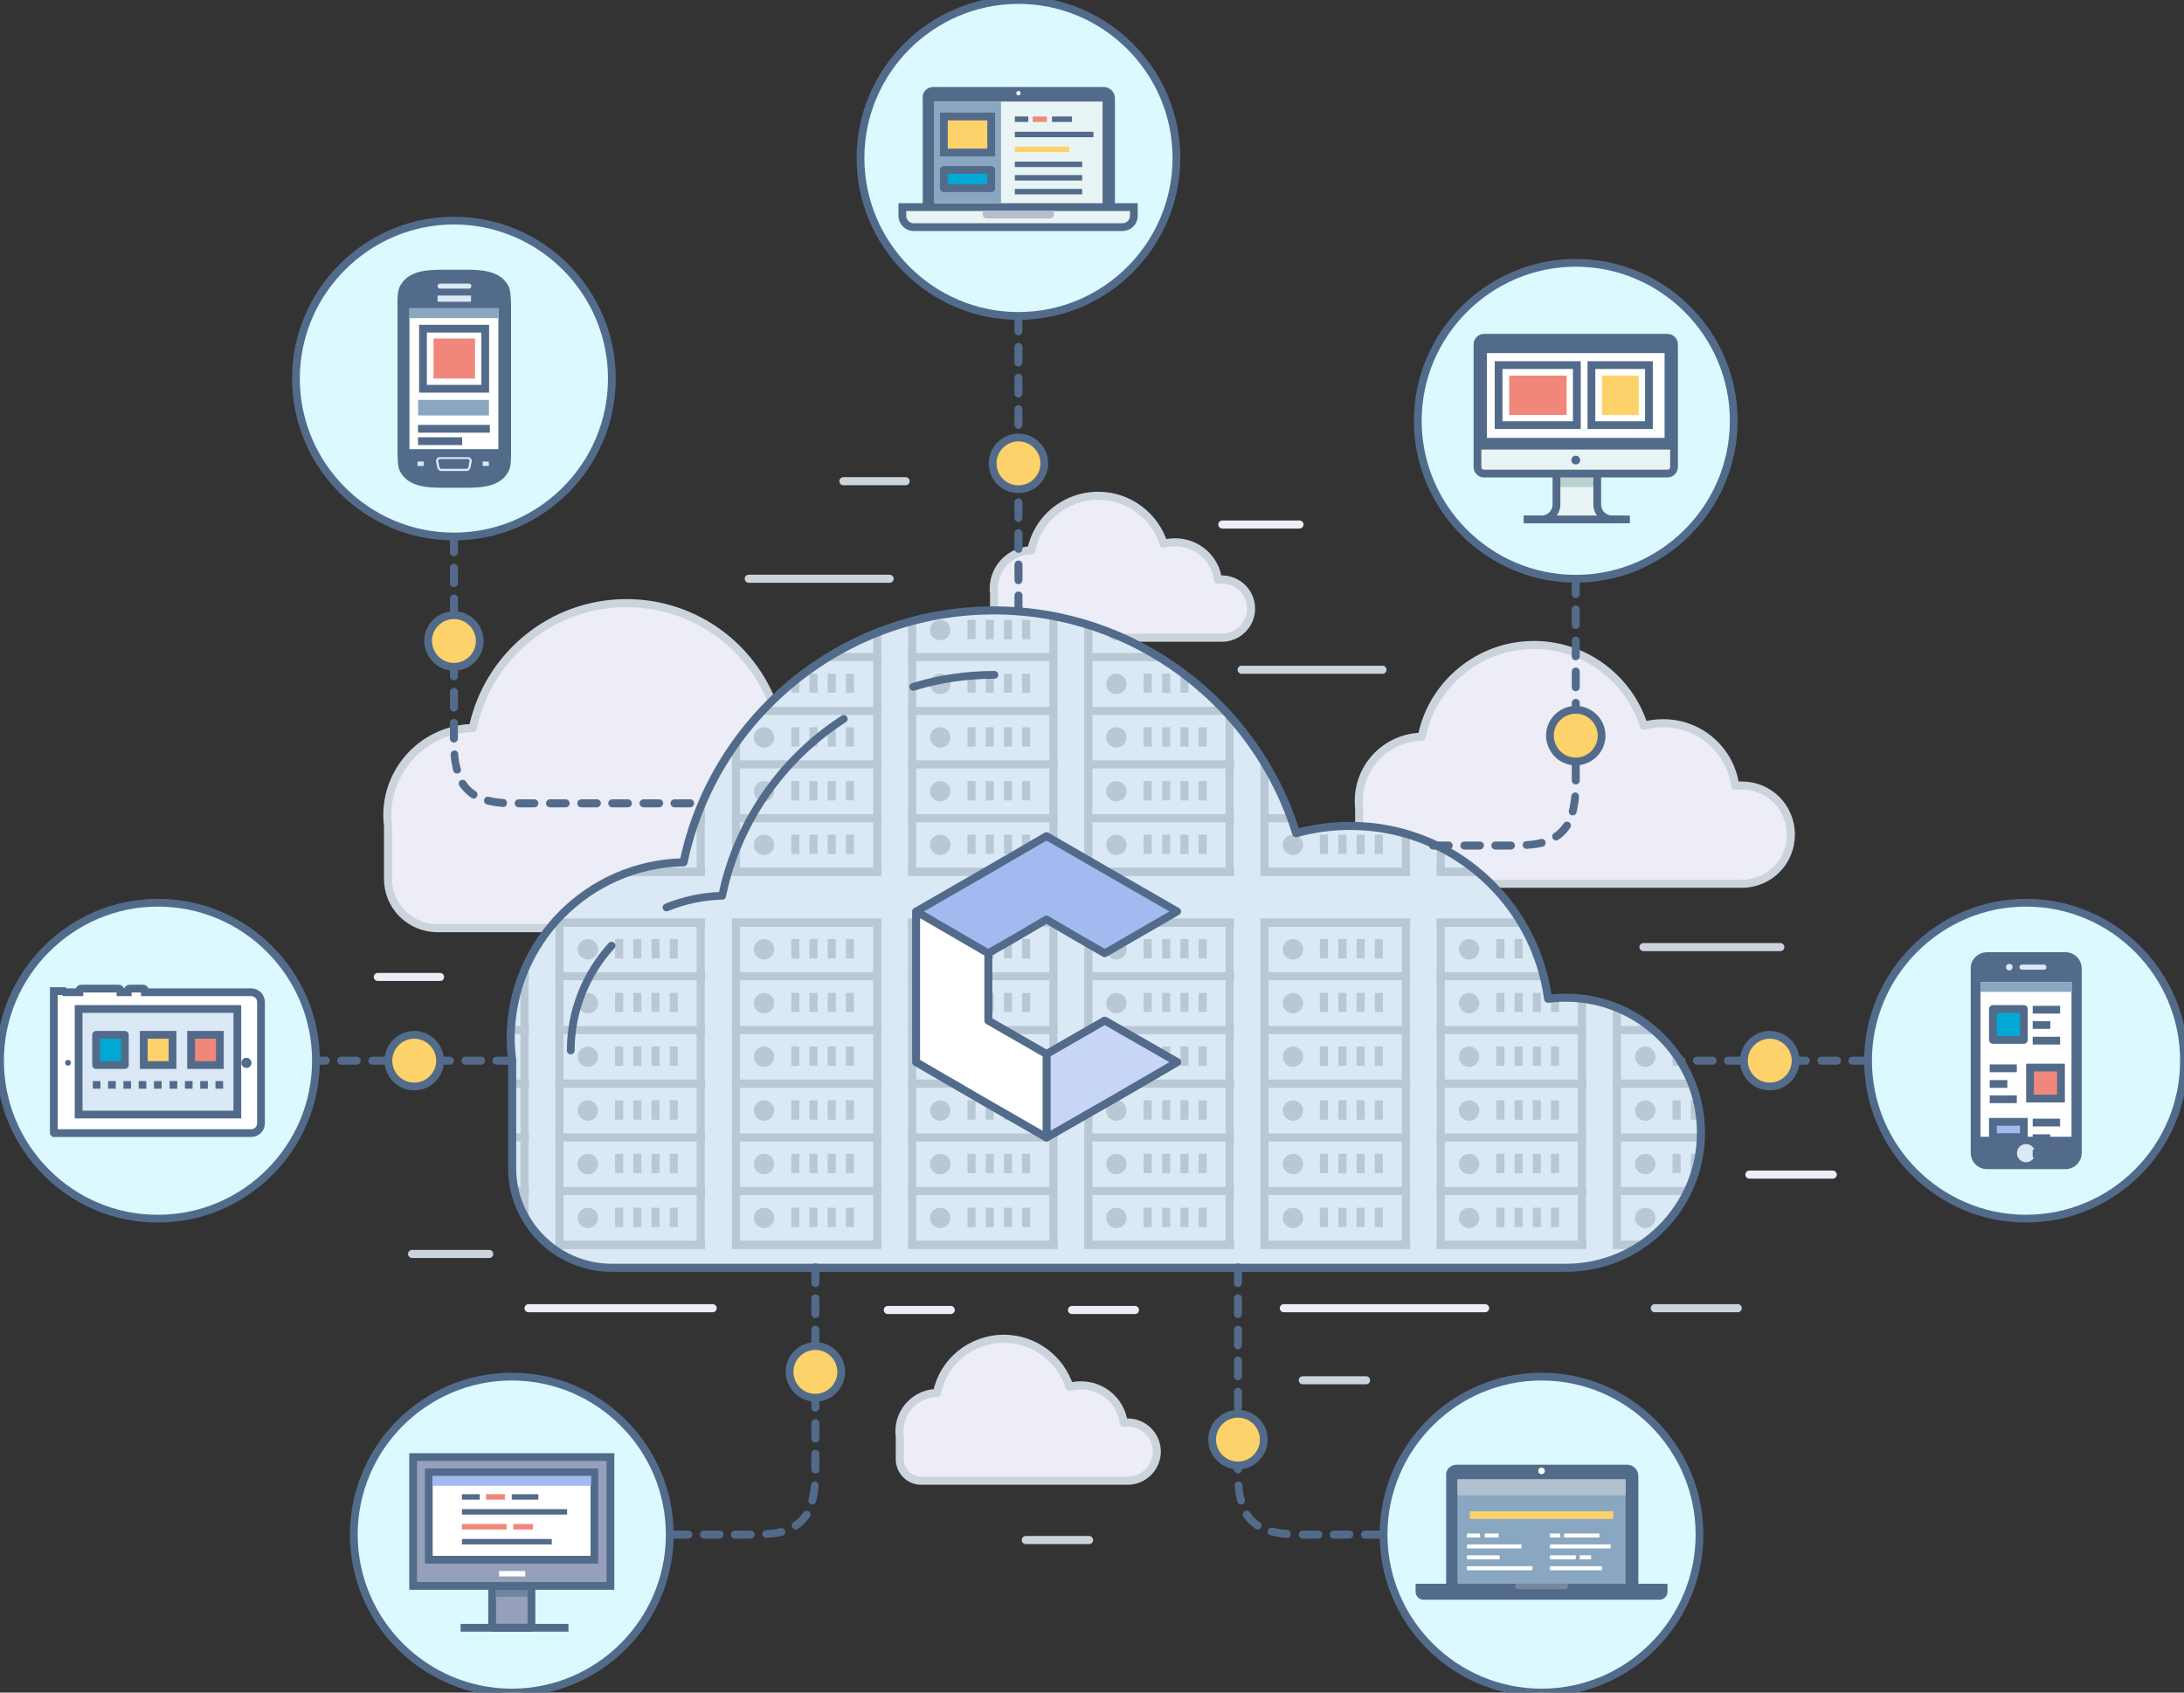 <?xml version="1.0" encoding="utf-8"?>
<!-- Generator: Adobe Illustrator 19.2.0, SVG Export Plug-In . SVG Version: 6.00 Build 0)  -->
<svg version="1.1" id="Layer_1" xmlns="http://www.w3.org/2000/svg" xmlns:xlink="http://www.w3.org/1999/xlink" x="0px" y="0px"
	 viewBox="0 0 600 465" style="enable-background:new 0 0 600 465;" xml:space="preserve">
<rect x="0" y="0" width="600" height="465" fill="#333333" stroke="none"/>
<style type="text/css">
	
		.st0{fill-rule:evenodd;clip-rule:evenodd;fill:#ECEDF6;stroke:#CBD4DD;stroke-width:2.22;stroke-linecap:round;stroke-linejoin:round;stroke-miterlimit:22.926;}
	
		.st1{fill-rule:evenodd;clip-rule:evenodd;fill:#DBF9FF;stroke:#536B8B;stroke-width:2.135;stroke-linecap:round;stroke-linejoin:round;stroke-miterlimit:22.926;}
	.st2{fill-rule:evenodd;clip-rule:evenodd;fill:#E9F4F4;}
	.st3{fill-rule:evenodd;clip-rule:evenodd;fill:#BAD1D1;}
	.st4{fill-rule:evenodd;clip-rule:evenodd;fill:#DBE9F6;}
	.st5{clip-path:url(#SVGID_2_);}
	
		.st6{fill-rule:evenodd;clip-rule:evenodd;fill:none;stroke:#B8C8D4;stroke-width:2.22;stroke-linecap:square;stroke-miterlimit:22.926;}
	.st7{fill-rule:evenodd;clip-rule:evenodd;fill:#B8C8D4;}
	
		.st8{fill-rule:evenodd;clip-rule:evenodd;fill:none;stroke:#536B8B;stroke-width:2.22;stroke-linecap:round;stroke-linejoin:round;stroke-miterlimit:22.926;}
	
		.st9{fill-rule:evenodd;clip-rule:evenodd;fill:none;stroke:#536B8B;stroke-width:2.135;stroke-linecap:round;stroke-linejoin:round;stroke-miterlimit:22.926;}
	.st10{fill:#536B8B;}
	
		.st11{fill-rule:evenodd;clip-rule:evenodd;fill:#FDD26A;stroke:#536B8B;stroke-width:2.135;stroke-linecap:round;stroke-linejoin:round;stroke-miterlimit:22.926;}
	
		.st12{fill-rule:evenodd;clip-rule:evenodd;fill:#96A0BB;stroke:#536B8B;stroke-width:2.135;stroke-linecap:square;stroke-miterlimit:22.926;}
	
		.st13{fill-rule:evenodd;clip-rule:evenodd;fill:#96A0BB;stroke:#536B8B;stroke-width:2.135;stroke-linecap:round;stroke-linejoin:round;stroke-miterlimit:22.926;}
	.st14{fill-rule:evenodd;clip-rule:evenodd;fill:#7084A3;}
	
		.st15{fill-rule:evenodd;clip-rule:evenodd;fill:#FFFFFF;stroke:#536B8B;stroke-width:2.135;stroke-linecap:square;stroke-miterlimit:22.926;}
	.st16{fill-rule:evenodd;clip-rule:evenodd;fill:#FFFFFF;}
	.st17{fill-rule:evenodd;clip-rule:evenodd;fill:#F1877A;}
	.st18{fill-rule:evenodd;clip-rule:evenodd;fill:#536B8B;}
	.st19{fill-rule:evenodd;clip-rule:evenodd;fill:#A2BAF0;}
	
		.st20{fill-rule:evenodd;clip-rule:evenodd;fill:none;stroke:#536B8B;stroke-width:2.135;stroke-linecap:square;stroke-miterlimit:22.926;}
	
		.st21{fill-rule:evenodd;clip-rule:evenodd;fill:#A2BAF0;stroke:#536B8B;stroke-width:2.135;stroke-linecap:round;stroke-linejoin:round;stroke-miterlimit:22.926;}
	
		.st22{fill-rule:evenodd;clip-rule:evenodd;fill:#C7D5F6;stroke:#536B8B;stroke-width:2.135;stroke-linecap:round;stroke-linejoin:round;stroke-miterlimit:22.926;}
	
		.st23{fill-rule:evenodd;clip-rule:evenodd;fill:#FFFFFF;stroke:#536B8B;stroke-width:2.135;stroke-linecap:round;stroke-linejoin:round;stroke-miterlimit:22.926;}
	.st24{fill-rule:evenodd;clip-rule:evenodd;fill:#3EABCC;}
	.st25{fill-rule:evenodd;clip-rule:evenodd;fill:#89A7C0;}
	.st26{fill:#DBE9F6;}
	
		.st27{fill-rule:evenodd;clip-rule:evenodd;fill:#DBE9F6;stroke:#536B8B;stroke-width:2.135;stroke-linecap:square;stroke-miterlimit:22.926;}
	
		.st28{fill-rule:evenodd;clip-rule:evenodd;fill:#E9F4F4;stroke:#536B8B;stroke-width:2.135;stroke-linecap:square;stroke-miterlimit:22.926;}
	.st29{fill-rule:evenodd;clip-rule:evenodd;fill:#B7BDCD;}
	.st30{fill-rule:evenodd;clip-rule:evenodd;fill:#B1C1D0;}
	.st31{fill-rule:evenodd;clip-rule:evenodd;fill:#7B859F;}
	
		.st32{fill-rule:evenodd;clip-rule:evenodd;fill:none;stroke:#ECEDF6;stroke-width:2.22;stroke-linecap:round;stroke-linejoin:round;stroke-miterlimit:22.926;}
	.st33{fill-rule:evenodd;clip-rule:evenodd;fill:#FDD26A;}
	
		.st34{fill-rule:evenodd;clip-rule:evenodd;fill:#00A9D4;stroke:#536B8B;stroke-width:2.135;stroke-linecap:round;stroke-linejoin:round;stroke-miterlimit:22.926;}
	
		.st35{fill-rule:evenodd;clip-rule:evenodd;fill:#FDD26A;stroke:#536B8B;stroke-width:2.135;stroke-linecap:square;stroke-miterlimit:22.926;}
	
		.st36{fill-rule:evenodd;clip-rule:evenodd;fill:#F1877A;stroke:#536B8B;stroke-width:2.135;stroke-linecap:square;stroke-miterlimit:22.926;}
	
		.st37{fill-rule:evenodd;clip-rule:evenodd;fill:#A2BAF0;stroke:#536B8B;stroke-width:2.135;stroke-linecap:square;stroke-miterlimit:22.926;}
	
		.st38{fill-rule:evenodd;clip-rule:evenodd;fill:none;stroke:#89A7C0;stroke-width:4.27;stroke-linecap:square;stroke-miterlimit:22.926;}
</style>
<path class="st0" d="M301.7,136.2c8.4,0,15.6,5.6,18,13.2c1-0.3,2.1-0.4,3.2-0.4c6,0,11,4.5,11.7,10.3c0.3,0,0.7-0.1,1.1-0.1
	c4.4,0,8,3.6,8,8c0,4.4-3.6,8-8,8l0,0h-50.7H279h-0.1l0,0c-3.2,0-5.8-2.7-5.8-5.9v-0.7v-5.2V163c-0.1-0.4-0.1-0.9-0.1-1.3
	c0-5.7,4.6-10.4,10.3-10.5C285,142.6,292.6,136.2,301.7,136.2z"/>
<path class="st1" d="M432.9,72.2L432.9,72.2c23.9,0,43.4,19.5,43.4,43.4l0,0c0,23.9-19.5,43.4-43.4,43.4l0,0
	c-23.9,0-43.4-19.5-43.4-43.4l0,0C389.5,91.7,409.1,72.2,432.9,72.2z"/>
<g>
	<path class="st2" d="M438.8,115.5h-11.2v23.3c0,2.3-1.9,4.1-4.1,4.1l0,0H443l0,0c-2.3,0-4.1-1.9-4.1-4.1V115.5L438.8,115.5z
		 M427.6,115.5h11.2H427.6z"/>
</g>
<rect x="427.6" y="117.4" class="st3" width="11.2" height="16.4"/>
<path class="st0" d="M172.1,165.7c19.3,0,35.7,12.7,41.1,30.3c2.3-0.7,4.8-1,7.4-1c13.7,0,25.1,10.2,26.8,23.5
	c0.8-0.1,1.6-0.2,2.4-0.2c10.1,0,18.4,8.2,18.4,18.4S260,255,249.9,255h-0.1H133.7h-13.5H120l0,0c-7.4-0.1-13.4-6.1-13.4-13.5v-1.6
	v-11.9v-1c-0.1-1-0.2-2-0.2-3c0-13.1,10.5-23.7,23.5-24C134,180.4,151.4,165.7,172.1,165.7z"/>
<path class="st0" d="M421.4,177.2c14.2,0,26.2,9.4,30.2,22.2c1.7-0.5,3.5-0.7,5.4-0.7c10.1,0,18.4,7.5,19.7,17.2
	c0.6-0.1,1.2-0.1,1.8-0.1c7.5,0,13.5,6,13.5,13.5c0,7.5-6,13.5-13.5,13.5h-0.1h-85.2h-9.9h-0.1l0,0c-5.4-0.1-9.8-4.5-9.8-9.9v-1.2
	V223v-0.8c-0.1-0.7-0.1-1.5-0.1-2.2c0-9.6,7.7-17.4,17.3-17.6C393.4,188.1,406.2,177.2,421.4,177.2z"/>
<path class="st4" d="M273,167.7c39,0,72.1,25.7,83.1,61.2c4.7-1.3,9.7-2,14.9-2c27.8,0,50.7,20.7,54.3,47.5c1.6-0.2,3.2-0.3,4.9-0.3
	c20.5,0,37.1,16.6,37.1,37.1c0,20.5-16.6,37.1-37.1,37.1l-0.2,0H195.4h-27.4h-0.3l0,0c-14.9-0.2-27-12.4-27-27.4v-3.3v-24.1v-2.1
	c-0.2-2-0.4-4-0.4-6.1c0-26.4,21.2-47.9,47.5-48.4C196,197.4,231.1,167.7,273,167.7z"/>
<g>
	<defs>
		<path id="SVGID_1_" d="M273,167.7c39,0,72.1,25.7,83.1,61.2c4.7-1.3,9.7-2,14.9-2c27.8,0,50.7,20.7,54.3,47.5
			c1.6-0.2,3.2-0.3,4.9-0.3c20.5,0,37.1,16.6,37.1,37.1c0,20.5-16.6,37.1-37.1,37.1l-0.2,0H195.4h-27.4h-0.3l0,0
			c-14.9-0.2-27-12.4-27-27.4v-3.3v-24.1v-2.1c-0.2-2-0.4-4-0.4-6.1c0-26.4,21.2-47.9,47.5-48.4C196,197.4,231.1,167.7,273,167.7z"
			/>
	</defs>
	<clipPath id="SVGID_2_">
		<use xlink:href="#SVGID_1_"  style="overflow:visible;"/>
	</clipPath>
	<g class="st5">
		<g>
			<g>
				<g>
					<g>
						<rect x="153.7" y="253.5" class="st6" width="38.8" height="88.5"/>
						<line class="st6" x1="153.7" y1="297.7" x2="192.6" y2="297.7"/>
						<line class="st6" x1="153.7" y1="312.5" x2="192.6" y2="312.5"/>
						<line class="st6" x1="153.7" y1="253.5" x2="192.6" y2="253.5"/>
						<line class="st6" x1="153.7" y1="327.2" x2="192.6" y2="327.2"/>
						<line class="st6" x1="153.7" y1="342" x2="192.6" y2="342"/>
						<line class="st6" x1="153.7" y1="283" x2="192.6" y2="283"/>
						<line class="st6" x1="153.7" y1="268.2" x2="192.6" y2="268.2"/>
						<g>
							<circle class="st7" cx="161.5" cy="260.8" r="2.8"/>
							<g>
								<line class="st6" x1="170.1" y1="259.1" x2="170.1" y2="262.2"/>
								<line class="st6" x1="175.1" y1="259.1" x2="175.1" y2="262.2"/>
								<line class="st6" x1="180.1" y1="259.1" x2="180.1" y2="262.2"/>
								<line class="st6" x1="185.1" y1="259.1" x2="185.1" y2="262.2"/>
							</g>
						</g>
						<g>
							<circle class="st7" cx="161.5" cy="275.6" r="2.8"/>
							<g>
								<line class="st6" x1="170.1" y1="273.9" x2="170.1" y2="276.9"/>
								<line class="st6" x1="175.1" y1="273.9" x2="175.1" y2="276.9"/>
								<line class="st6" x1="180.1" y1="273.9" x2="180.1" y2="276.9"/>
								<line class="st6" x1="185.1" y1="273.9" x2="185.1" y2="276.9"/>
							</g>
						</g>
						<g>
							<circle class="st7" cx="161.5" cy="290.3" r="2.8"/>
							<g>
								<line class="st6" x1="170.1" y1="288.6" x2="170.1" y2="291.7"/>
								<line class="st6" x1="175.1" y1="288.6" x2="175.1" y2="291.7"/>
								<line class="st6" x1="180.1" y1="288.6" x2="180.1" y2="291.7"/>
								<line class="st6" x1="185.1" y1="288.6" x2="185.1" y2="291.7"/>
							</g>
						</g>
						<g>
							<circle class="st7" cx="161.5" cy="305.1" r="2.8"/>
							<g>
								<line class="st6" x1="170.1" y1="303.4" x2="170.1" y2="306.5"/>
								<line class="st6" x1="175.1" y1="303.4" x2="175.1" y2="306.5"/>
								<line class="st6" x1="180.1" y1="303.4" x2="180.1" y2="306.5"/>
								<line class="st6" x1="185.1" y1="303.4" x2="185.1" y2="306.5"/>
							</g>
						</g>
						<g>
							<circle class="st7" cx="161.5" cy="319.8" r="2.8"/>
							<g>
								<line class="st6" x1="170.1" y1="318.1" x2="170.1" y2="321.2"/>
								<line class="st6" x1="175.1" y1="318.1" x2="175.1" y2="321.2"/>
								<line class="st6" x1="180.1" y1="318.1" x2="180.1" y2="321.2"/>
								<line class="st6" x1="185.1" y1="318.1" x2="185.1" y2="321.2"/>
							</g>
						</g>
						<g>
							<circle class="st7" cx="161.5" cy="334.6" r="2.8"/>
							<g>
								<line class="st6" x1="170.1" y1="332.9" x2="170.1" y2="336"/>
								<line class="st6" x1="175.1" y1="332.9" x2="175.1" y2="336"/>
								<line class="st6" x1="180.1" y1="332.9" x2="180.1" y2="336"/>
								<line class="st6" x1="185.1" y1="332.9" x2="185.1" y2="336"/>
							</g>
						</g>
					</g>
					<g>
						<rect x="105.3" y="253.5" class="st6" width="38.8" height="88.5"/>
						<line class="st6" x1="105.3" y1="297.7" x2="144.2" y2="297.7"/>
						<line class="st6" x1="105.3" y1="312.5" x2="144.2" y2="312.5"/>
						<line class="st6" x1="105.3" y1="253.5" x2="144.2" y2="253.5"/>
						<line class="st6" x1="105.3" y1="327.2" x2="144.2" y2="327.2"/>
						<line class="st6" x1="105.3" y1="342" x2="144.2" y2="342"/>
						<line class="st6" x1="105.3" y1="283" x2="144.2" y2="283"/>
						<line class="st6" x1="105.3" y1="268.2" x2="144.2" y2="268.2"/>
						<g>
							<circle class="st7" cx="113.1" cy="260.8" r="2.8"/>
							<g>
								<line class="st6" x1="121.6" y1="259.1" x2="121.6" y2="262.2"/>
								<line class="st6" x1="126.7" y1="259.1" x2="126.7" y2="262.2"/>
								<line class="st6" x1="131.7" y1="259.1" x2="131.7" y2="262.2"/>
								<line class="st6" x1="136.7" y1="259.1" x2="136.7" y2="262.2"/>
							</g>
						</g>
						<g>
							<circle class="st7" cx="113.1" cy="275.6" r="2.8"/>
							<g>
								<line class="st6" x1="121.6" y1="273.9" x2="121.6" y2="276.9"/>
								<line class="st6" x1="126.7" y1="273.9" x2="126.7" y2="276.9"/>
								<line class="st6" x1="131.7" y1="273.9" x2="131.7" y2="276.9"/>
								<line class="st6" x1="136.7" y1="273.9" x2="136.7" y2="276.9"/>
							</g>
						</g>
						<g>
							<circle class="st7" cx="113.1" cy="290.3" r="2.8"/>
							<g>
								<line class="st6" x1="121.6" y1="288.6" x2="121.6" y2="291.7"/>
								<line class="st6" x1="126.7" y1="288.6" x2="126.7" y2="291.7"/>
								<line class="st6" x1="131.7" y1="288.6" x2="131.7" y2="291.7"/>
								<line class="st6" x1="136.7" y1="288.6" x2="136.7" y2="291.7"/>
							</g>
						</g>
						<g>
							<circle class="st7" cx="113.1" cy="305.1" r="2.8"/>
							<g>
								<line class="st6" x1="121.6" y1="303.4" x2="121.6" y2="306.5"/>
								<line class="st6" x1="126.7" y1="303.4" x2="126.7" y2="306.5"/>
								<line class="st6" x1="131.7" y1="303.4" x2="131.7" y2="306.5"/>
								<line class="st6" x1="136.7" y1="303.4" x2="136.7" y2="306.5"/>
							</g>
						</g>
						<g>
							<circle class="st7" cx="113.1" cy="319.8" r="2.8"/>
							<g>
								<line class="st6" x1="121.6" y1="318.1" x2="121.6" y2="321.2"/>
								<line class="st6" x1="126.7" y1="318.1" x2="126.7" y2="321.2"/>
								<line class="st6" x1="131.7" y1="318.1" x2="131.7" y2="321.2"/>
								<line class="st6" x1="136.7" y1="318.1" x2="136.7" y2="321.2"/>
							</g>
						</g>
						<g>
							<circle class="st7" cx="113.1" cy="334.6" r="2.8"/>
							<g>
								<line class="st6" x1="121.6" y1="332.9" x2="121.6" y2="336"/>
								<line class="st6" x1="126.7" y1="332.9" x2="126.7" y2="336"/>
								<line class="st6" x1="131.7" y1="332.9" x2="131.7" y2="336"/>
								<line class="st6" x1="136.7" y1="332.9" x2="136.7" y2="336"/>
							</g>
						</g>
					</g>
					<g>
						<rect x="202.2" y="253.5" class="st6" width="38.8" height="88.5"/>
						<line class="st6" x1="202.2" y1="297.7" x2="241" y2="297.7"/>
						<line class="st6" x1="202.2" y1="312.5" x2="241" y2="312.5"/>
						<line class="st6" x1="202.2" y1="253.5" x2="241" y2="253.5"/>
						<line class="st6" x1="202.2" y1="327.2" x2="241" y2="327.2"/>
						<line class="st6" x1="202.2" y1="342" x2="241" y2="342"/>
						<line class="st6" x1="202.2" y1="283" x2="241" y2="283"/>
						<line class="st6" x1="202.2" y1="268.2" x2="241" y2="268.2"/>
						<g>
							<circle class="st7" cx="209.9" cy="260.8" r="2.8"/>
							<g>
								<line class="st6" x1="218.5" y1="259.1" x2="218.5" y2="262.2"/>
								<line class="st6" x1="223.5" y1="259.1" x2="223.5" y2="262.2"/>
								<line class="st6" x1="228.5" y1="259.1" x2="228.5" y2="262.2"/>
								<line class="st6" x1="233.5" y1="259.1" x2="233.5" y2="262.2"/>
							</g>
						</g>
						<g>
							<circle class="st7" cx="209.9" cy="275.6" r="2.8"/>
							<g>
								<line class="st6" x1="218.5" y1="273.9" x2="218.5" y2="276.9"/>
								<line class="st6" x1="223.5" y1="273.9" x2="223.5" y2="276.9"/>
								<line class="st6" x1="228.5" y1="273.9" x2="228.5" y2="276.9"/>
								<line class="st6" x1="233.5" y1="273.9" x2="233.5" y2="276.9"/>
							</g>
						</g>
						<g>
							<circle class="st7" cx="209.9" cy="290.3" r="2.8"/>
							<g>
								<line class="st6" x1="218.5" y1="288.6" x2="218.5" y2="291.7"/>
								<line class="st6" x1="223.5" y1="288.6" x2="223.5" y2="291.7"/>
								<line class="st6" x1="228.5" y1="288.6" x2="228.5" y2="291.7"/>
								<line class="st6" x1="233.5" y1="288.6" x2="233.5" y2="291.7"/>
							</g>
						</g>
						<g>
							<circle class="st7" cx="209.9" cy="305.1" r="2.8"/>
							<g>
								<line class="st6" x1="218.5" y1="303.4" x2="218.5" y2="306.5"/>
								<line class="st6" x1="223.5" y1="303.4" x2="223.5" y2="306.5"/>
								<line class="st6" x1="228.5" y1="303.4" x2="228.5" y2="306.5"/>
								<line class="st6" x1="233.5" y1="303.4" x2="233.5" y2="306.5"/>
							</g>
						</g>
						<g>
							<circle class="st7" cx="209.9" cy="319.8" r="2.8"/>
							<g>
								<line class="st6" x1="218.5" y1="318.1" x2="218.5" y2="321.2"/>
								<line class="st6" x1="223.5" y1="318.1" x2="223.5" y2="321.2"/>
								<line class="st6" x1="228.5" y1="318.1" x2="228.5" y2="321.2"/>
								<line class="st6" x1="233.5" y1="318.1" x2="233.5" y2="321.2"/>
							</g>
						</g>
						<g>
							<circle class="st7" cx="209.9" cy="334.6" r="2.8"/>
							<g>
								<line class="st6" x1="218.5" y1="332.9" x2="218.5" y2="336"/>
								<line class="st6" x1="223.5" y1="332.9" x2="223.5" y2="336"/>
								<line class="st6" x1="228.5" y1="332.9" x2="228.5" y2="336"/>
								<line class="st6" x1="233.5" y1="332.9" x2="233.5" y2="336"/>
							</g>
						</g>
					</g>
					<g>
						<rect x="250.6" y="253.5" class="st6" width="38.8" height="88.5"/>
						<line class="st6" x1="250.6" y1="297.7" x2="289.4" y2="297.7"/>
						<line class="st6" x1="250.6" y1="312.5" x2="289.4" y2="312.5"/>
						<line class="st6" x1="250.6" y1="253.5" x2="289.4" y2="253.5"/>
						<line class="st6" x1="250.6" y1="327.2" x2="289.4" y2="327.2"/>
						<line class="st6" x1="250.6" y1="342" x2="289.4" y2="342"/>
						<line class="st6" x1="250.6" y1="283" x2="289.4" y2="283"/>
						<line class="st6" x1="250.6" y1="268.2" x2="289.4" y2="268.2"/>
						<g>
							<circle class="st7" cx="258.3" cy="260.8" r="2.8"/>
							<g>
								<line class="st6" x1="266.9" y1="259.1" x2="266.9" y2="262.2"/>
								<line class="st6" x1="271.9" y1="259.1" x2="271.9" y2="262.2"/>
								<line class="st6" x1="276.9" y1="259.1" x2="276.9" y2="262.2"/>
								<line class="st6" x1="281.9" y1="259.1" x2="281.9" y2="262.2"/>
							</g>
						</g>
						<g>
							<circle class="st7" cx="258.3" cy="275.6" r="2.8"/>
							<g>
								<line class="st6" x1="266.9" y1="273.9" x2="266.9" y2="276.9"/>
								<line class="st6" x1="271.9" y1="273.9" x2="271.9" y2="276.9"/>
								<line class="st6" x1="276.9" y1="273.9" x2="276.9" y2="276.9"/>
								<line class="st6" x1="281.9" y1="273.9" x2="281.9" y2="276.9"/>
							</g>
						</g>
						<g>
							<circle class="st7" cx="258.3" cy="290.3" r="2.8"/>
							<g>
								<line class="st6" x1="266.9" y1="288.6" x2="266.9" y2="291.7"/>
								<line class="st6" x1="271.9" y1="288.6" x2="271.9" y2="291.7"/>
								<line class="st6" x1="276.9" y1="288.6" x2="276.9" y2="291.7"/>
								<line class="st6" x1="281.9" y1="288.6" x2="281.9" y2="291.7"/>
							</g>
						</g>
						<g>
							<circle class="st7" cx="258.3" cy="305.1" r="2.8"/>
							<g>
								<line class="st6" x1="266.9" y1="303.4" x2="266.9" y2="306.5"/>
								<line class="st6" x1="271.9" y1="303.4" x2="271.9" y2="306.5"/>
								<line class="st6" x1="276.9" y1="303.4" x2="276.9" y2="306.5"/>
								<line class="st6" x1="281.9" y1="303.4" x2="281.9" y2="306.5"/>
							</g>
						</g>
						<g>
							<circle class="st7" cx="258.3" cy="319.8" r="2.8"/>
							<g>
								<line class="st6" x1="266.9" y1="318.1" x2="266.9" y2="321.2"/>
								<line class="st6" x1="271.9" y1="318.1" x2="271.9" y2="321.2"/>
								<line class="st6" x1="276.9" y1="318.1" x2="276.9" y2="321.2"/>
								<line class="st6" x1="281.9" y1="318.1" x2="281.9" y2="321.2"/>
							</g>
						</g>
						<g>
							<circle class="st7" cx="258.3" cy="334.6" r="2.8"/>
							<g>
								<line class="st6" x1="266.9" y1="332.9" x2="266.9" y2="336"/>
								<line class="st6" x1="271.9" y1="332.9" x2="271.9" y2="336"/>
								<line class="st6" x1="276.9" y1="332.9" x2="276.9" y2="336"/>
								<line class="st6" x1="281.9" y1="332.9" x2="281.9" y2="336"/>
							</g>
						</g>
					</g>
				</g>
				<g>
					<g>
						<rect x="153.7" y="151" class="st6" width="38.8" height="88.5"/>
						<line class="st6" x1="153.7" y1="195.3" x2="192.6" y2="195.3"/>
						<line class="st6" x1="153.7" y1="210" x2="192.6" y2="210"/>
						<line class="st6" x1="153.7" y1="151" x2="192.6" y2="151"/>
						<line class="st6" x1="153.7" y1="224.8" x2="192.6" y2="224.8"/>
						<line class="st6" x1="153.7" y1="239.5" x2="192.6" y2="239.5"/>
						<line class="st6" x1="153.7" y1="180.5" x2="192.6" y2="180.5"/>
						<line class="st6" x1="153.7" y1="165.8" x2="192.6" y2="165.8"/>
						<g>
							<circle class="st7" cx="161.5" cy="158.4" r="2.8"/>
							<g>
								<line class="st6" x1="170.1" y1="156.7" x2="170.1" y2="159.7"/>
								<line class="st6" x1="175.1" y1="156.7" x2="175.1" y2="159.7"/>
								<line class="st6" x1="180.1" y1="156.7" x2="180.1" y2="159.7"/>
								<line class="st6" x1="185.1" y1="156.7" x2="185.1" y2="159.7"/>
							</g>
						</g>
						<g>
							<circle class="st7" cx="161.5" cy="173.1" r="2.8"/>
							<g>
								<line class="st6" x1="170.1" y1="171.4" x2="170.1" y2="174.5"/>
								<line class="st6" x1="175.1" y1="171.4" x2="175.1" y2="174.5"/>
								<line class="st6" x1="180.1" y1="171.4" x2="180.1" y2="174.5"/>
								<line class="st6" x1="185.1" y1="171.4" x2="185.1" y2="174.5"/>
							</g>
						</g>
						<g>
							<circle class="st7" cx="161.5" cy="187.9" r="2.8"/>
							<g>
								<line class="st6" x1="170.1" y1="186.2" x2="170.1" y2="189.2"/>
								<line class="st6" x1="175.1" y1="186.2" x2="175.1" y2="189.2"/>
								<line class="st6" x1="180.1" y1="186.2" x2="180.1" y2="189.2"/>
								<line class="st6" x1="185.1" y1="186.2" x2="185.1" y2="189.2"/>
							</g>
						</g>
						<g>
							<circle class="st7" cx="161.5" cy="202.6" r="2.8"/>
							<g>
								<line class="st6" x1="170.1" y1="200.9" x2="170.1" y2="204"/>
								<line class="st6" x1="175.1" y1="200.9" x2="175.1" y2="204"/>
								<line class="st6" x1="180.1" y1="200.9" x2="180.1" y2="204"/>
								<line class="st6" x1="185.1" y1="200.9" x2="185.1" y2="204"/>
							</g>
						</g>
						<g>
							<circle class="st7" cx="161.5" cy="217.4" r="2.8"/>
							<g>
								<line class="st6" x1="170.1" y1="215.7" x2="170.1" y2="218.8"/>
								<line class="st6" x1="175.1" y1="215.7" x2="175.1" y2="218.8"/>
								<line class="st6" x1="180.1" y1="215.7" x2="180.1" y2="218.8"/>
								<line class="st6" x1="185.1" y1="215.7" x2="185.1" y2="218.8"/>
							</g>
						</g>
						<g>
							<circle class="st7" cx="161.5" cy="232.1" r="2.8"/>
							<g>
								<line class="st6" x1="170.1" y1="230.4" x2="170.1" y2="233.5"/>
								<line class="st6" x1="175.1" y1="230.4" x2="175.1" y2="233.5"/>
								<line class="st6" x1="180.1" y1="230.4" x2="180.1" y2="233.5"/>
								<line class="st6" x1="185.1" y1="230.4" x2="185.1" y2="233.5"/>
							</g>
						</g>
					</g>
					<g>
						<rect x="105.3" y="151" class="st6" width="38.8" height="88.5"/>
						<line class="st6" x1="105.3" y1="195.3" x2="144.2" y2="195.3"/>
						<line class="st6" x1="105.3" y1="210" x2="144.2" y2="210"/>
						<line class="st6" x1="105.3" y1="151" x2="144.2" y2="151"/>
						<line class="st6" x1="105.3" y1="224.8" x2="144.2" y2="224.8"/>
						<line class="st6" x1="105.3" y1="239.5" x2="144.2" y2="239.5"/>
						<line class="st6" x1="105.3" y1="180.5" x2="144.2" y2="180.5"/>
						<line class="st6" x1="105.3" y1="165.8" x2="144.2" y2="165.8"/>
						<g>
							<circle class="st7" cx="113.1" cy="158.4" r="2.8"/>
							<g>
								<line class="st6" x1="121.6" y1="156.7" x2="121.6" y2="159.7"/>
								<line class="st6" x1="126.7" y1="156.7" x2="126.7" y2="159.7"/>
								<line class="st6" x1="131.7" y1="156.7" x2="131.7" y2="159.7"/>
								<line class="st6" x1="136.7" y1="156.7" x2="136.7" y2="159.7"/>
							</g>
						</g>
						<g>
							<circle class="st7" cx="113.1" cy="173.1" r="2.8"/>
							<g>
								<line class="st6" x1="121.6" y1="171.4" x2="121.6" y2="174.5"/>
								<line class="st6" x1="126.7" y1="171.4" x2="126.7" y2="174.5"/>
								<line class="st6" x1="131.7" y1="171.4" x2="131.7" y2="174.5"/>
								<line class="st6" x1="136.7" y1="171.4" x2="136.7" y2="174.5"/>
							</g>
						</g>
						<g>
							<circle class="st7" cx="113.1" cy="187.9" r="2.8"/>
							<g>
								<line class="st6" x1="121.6" y1="186.2" x2="121.6" y2="189.2"/>
								<line class="st6" x1="126.7" y1="186.2" x2="126.7" y2="189.2"/>
								<line class="st6" x1="131.7" y1="186.2" x2="131.7" y2="189.2"/>
								<line class="st6" x1="136.7" y1="186.2" x2="136.7" y2="189.2"/>
							</g>
						</g>
						<g>
							<circle class="st7" cx="113.1" cy="202.6" r="2.8"/>
							<g>
								<line class="st6" x1="121.6" y1="200.9" x2="121.6" y2="204"/>
								<line class="st6" x1="126.7" y1="200.9" x2="126.7" y2="204"/>
								<line class="st6" x1="131.7" y1="200.9" x2="131.7" y2="204"/>
								<line class="st6" x1="136.7" y1="200.9" x2="136.7" y2="204"/>
							</g>
						</g>
						<g>
							<circle class="st7" cx="113.1" cy="217.4" r="2.8"/>
							<g>
								<line class="st6" x1="121.6" y1="215.7" x2="121.6" y2="218.8"/>
								<line class="st6" x1="126.7" y1="215.7" x2="126.7" y2="218.8"/>
								<line class="st6" x1="131.7" y1="215.7" x2="131.7" y2="218.8"/>
								<line class="st6" x1="136.7" y1="215.7" x2="136.7" y2="218.8"/>
							</g>
						</g>
						<g>
							<circle class="st7" cx="113.1" cy="232.1" r="2.8"/>
							<g>
								<line class="st6" x1="121.6" y1="230.4" x2="121.6" y2="233.5"/>
								<line class="st6" x1="126.7" y1="230.4" x2="126.7" y2="233.5"/>
								<line class="st6" x1="131.7" y1="230.4" x2="131.7" y2="233.5"/>
								<line class="st6" x1="136.7" y1="230.4" x2="136.7" y2="233.5"/>
							</g>
						</g>
					</g>
					<g>
						<rect x="202.2" y="151" class="st6" width="38.8" height="88.5"/>
						<line class="st6" x1="202.2" y1="195.3" x2="241" y2="195.3"/>
						<line class="st6" x1="202.2" y1="210" x2="241" y2="210"/>
						<line class="st6" x1="202.2" y1="151" x2="241" y2="151"/>
						<line class="st6" x1="202.2" y1="224.8" x2="241" y2="224.8"/>
						<line class="st6" x1="202.2" y1="239.5" x2="241" y2="239.5"/>
						<line class="st6" x1="202.2" y1="180.5" x2="241" y2="180.5"/>
						<line class="st6" x1="202.2" y1="165.8" x2="241" y2="165.8"/>
						<g>
							<circle class="st7" cx="209.9" cy="158.4" r="2.8"/>
							<g>
								<line class="st6" x1="218.5" y1="156.7" x2="218.5" y2="159.7"/>
								<line class="st6" x1="223.5" y1="156.7" x2="223.5" y2="159.7"/>
								<line class="st6" x1="228.5" y1="156.7" x2="228.5" y2="159.7"/>
								<line class="st6" x1="233.5" y1="156.7" x2="233.5" y2="159.7"/>
							</g>
						</g>
						<g>
							<circle class="st7" cx="209.9" cy="173.1" r="2.8"/>
							<g>
								<line class="st6" x1="218.5" y1="171.4" x2="218.5" y2="174.5"/>
								<line class="st6" x1="223.5" y1="171.4" x2="223.5" y2="174.5"/>
								<line class="st6" x1="228.5" y1="171.4" x2="228.5" y2="174.5"/>
								<line class="st6" x1="233.5" y1="171.4" x2="233.5" y2="174.5"/>
							</g>
						</g>
						<g>
							<circle class="st7" cx="209.9" cy="187.9" r="2.8"/>
							<g>
								<line class="st6" x1="218.5" y1="186.2" x2="218.5" y2="189.2"/>
								<line class="st6" x1="223.5" y1="186.2" x2="223.5" y2="189.2"/>
								<line class="st6" x1="228.5" y1="186.2" x2="228.5" y2="189.2"/>
								<line class="st6" x1="233.5" y1="186.2" x2="233.5" y2="189.2"/>
							</g>
						</g>
						<g>
							<circle class="st7" cx="209.9" cy="202.6" r="2.8"/>
							<g>
								<line class="st6" x1="218.5" y1="200.9" x2="218.5" y2="204"/>
								<line class="st6" x1="223.5" y1="200.9" x2="223.5" y2="204"/>
								<line class="st6" x1="228.5" y1="200.9" x2="228.5" y2="204"/>
								<line class="st6" x1="233.5" y1="200.9" x2="233.5" y2="204"/>
							</g>
						</g>
						<g>
							<circle class="st7" cx="209.9" cy="217.4" r="2.8"/>
							<g>
								<line class="st6" x1="218.5" y1="215.7" x2="218.5" y2="218.8"/>
								<line class="st6" x1="223.5" y1="215.7" x2="223.5" y2="218.8"/>
								<line class="st6" x1="228.5" y1="215.7" x2="228.5" y2="218.8"/>
								<line class="st6" x1="233.5" y1="215.7" x2="233.5" y2="218.8"/>
							</g>
						</g>
						<g>
							<circle class="st7" cx="209.9" cy="232.1" r="2.8"/>
							<g>
								<line class="st6" x1="218.5" y1="230.4" x2="218.5" y2="233.5"/>
								<line class="st6" x1="223.5" y1="230.4" x2="223.5" y2="233.5"/>
								<line class="st6" x1="228.5" y1="230.4" x2="228.5" y2="233.5"/>
								<line class="st6" x1="233.5" y1="230.4" x2="233.5" y2="233.5"/>
							</g>
						</g>
					</g>
					<g>
						<rect x="250.6" y="151" class="st6" width="38.8" height="88.5"/>
						<line class="st6" x1="250.6" y1="195.3" x2="289.4" y2="195.3"/>
						<line class="st6" x1="250.6" y1="210" x2="289.4" y2="210"/>
						<line class="st6" x1="250.6" y1="151" x2="289.4" y2="151"/>
						<line class="st6" x1="250.6" y1="224.8" x2="289.4" y2="224.8"/>
						<line class="st6" x1="250.6" y1="239.5" x2="289.4" y2="239.5"/>
						<line class="st6" x1="250.6" y1="180.5" x2="289.4" y2="180.5"/>
						<line class="st6" x1="250.6" y1="165.8" x2="289.4" y2="165.8"/>
						<g>
							<circle class="st7" cx="258.3" cy="158.4" r="2.8"/>
							<g>
								<line class="st6" x1="266.9" y1="156.7" x2="266.9" y2="159.7"/>
								<line class="st6" x1="271.9" y1="156.7" x2="271.9" y2="159.7"/>
								<line class="st6" x1="276.9" y1="156.7" x2="276.9" y2="159.7"/>
								<line class="st6" x1="281.9" y1="156.7" x2="281.9" y2="159.7"/>
							</g>
						</g>
						<g>
							<circle class="st7" cx="258.3" cy="173.1" r="2.8"/>
							<g>
								<line class="st6" x1="266.9" y1="171.4" x2="266.9" y2="174.5"/>
								<line class="st6" x1="271.9" y1="171.4" x2="271.9" y2="174.5"/>
								<line class="st6" x1="276.9" y1="171.4" x2="276.9" y2="174.5"/>
								<line class="st6" x1="281.9" y1="171.4" x2="281.9" y2="174.5"/>
							</g>
						</g>
						<g>
							<circle class="st7" cx="258.3" cy="187.9" r="2.8"/>
							<g>
								<line class="st6" x1="266.9" y1="186.2" x2="266.9" y2="189.2"/>
								<line class="st6" x1="271.9" y1="186.2" x2="271.9" y2="189.2"/>
								<line class="st6" x1="276.9" y1="186.2" x2="276.9" y2="189.2"/>
								<line class="st6" x1="281.9" y1="186.2" x2="281.9" y2="189.2"/>
							</g>
						</g>
						<g>
							<circle class="st7" cx="258.3" cy="202.6" r="2.8"/>
							<g>
								<line class="st6" x1="266.9" y1="200.9" x2="266.9" y2="204"/>
								<line class="st6" x1="271.9" y1="200.9" x2="271.9" y2="204"/>
								<line class="st6" x1="276.9" y1="200.9" x2="276.9" y2="204"/>
								<line class="st6" x1="281.9" y1="200.9" x2="281.9" y2="204"/>
							</g>
						</g>
						<g>
							<circle class="st7" cx="258.3" cy="217.4" r="2.8"/>
							<g>
								<line class="st6" x1="266.9" y1="215.7" x2="266.9" y2="218.8"/>
								<line class="st6" x1="271.9" y1="215.7" x2="271.9" y2="218.8"/>
								<line class="st6" x1="276.9" y1="215.7" x2="276.9" y2="218.8"/>
								<line class="st6" x1="281.9" y1="215.7" x2="281.9" y2="218.8"/>
							</g>
						</g>
						<g>
							<circle class="st7" cx="258.3" cy="232.1" r="2.8"/>
							<g>
								<line class="st6" x1="266.9" y1="230.4" x2="266.9" y2="233.5"/>
								<line class="st6" x1="271.9" y1="230.4" x2="271.9" y2="233.5"/>
								<line class="st6" x1="276.9" y1="230.4" x2="276.9" y2="233.5"/>
								<line class="st6" x1="281.9" y1="230.4" x2="281.9" y2="233.5"/>
							</g>
						</g>
					</g>
				</g>
			</g>
			<g>
				<g>
					<g>
						<rect x="347.4" y="253.5" class="st6" width="38.8" height="88.5"/>
						<line class="st6" x1="347.4" y1="297.7" x2="386.3" y2="297.7"/>
						<line class="st6" x1="347.4" y1="312.5" x2="386.3" y2="312.5"/>
						<line class="st6" x1="347.4" y1="253.5" x2="386.3" y2="253.5"/>
						<line class="st6" x1="347.4" y1="327.2" x2="386.3" y2="327.2"/>
						<line class="st6" x1="347.4" y1="342" x2="386.3" y2="342"/>
						<line class="st6" x1="347.4" y1="283" x2="386.3" y2="283"/>
						<line class="st6" x1="347.4" y1="268.2" x2="386.3" y2="268.2"/>
						<g>
							<circle class="st7" cx="355.2" cy="260.8" r="2.8"/>
							<g>
								<line class="st6" x1="363.7" y1="259.1" x2="363.7" y2="262.2"/>
								<line class="st6" x1="368.8" y1="259.1" x2="368.8" y2="262.2"/>
								<line class="st6" x1="373.8" y1="259.1" x2="373.8" y2="262.2"/>
								<line class="st6" x1="378.8" y1="259.1" x2="378.8" y2="262.2"/>
							</g>
						</g>
						<g>
							<circle class="st7" cx="355.2" cy="275.6" r="2.8"/>
							<g>
								<line class="st6" x1="363.7" y1="273.9" x2="363.7" y2="276.9"/>
								<line class="st6" x1="368.8" y1="273.9" x2="368.8" y2="276.9"/>
								<line class="st6" x1="373.8" y1="273.9" x2="373.8" y2="276.9"/>
								<line class="st6" x1="378.8" y1="273.9" x2="378.8" y2="276.9"/>
							</g>
						</g>
						<g>
							<circle class="st7" cx="355.2" cy="290.3" r="2.8"/>
							<g>
								<line class="st6" x1="363.7" y1="288.6" x2="363.7" y2="291.7"/>
								<line class="st6" x1="368.8" y1="288.6" x2="368.8" y2="291.7"/>
								<line class="st6" x1="373.8" y1="288.6" x2="373.8" y2="291.7"/>
								<line class="st6" x1="378.8" y1="288.6" x2="378.8" y2="291.7"/>
							</g>
						</g>
						<g>
							<circle class="st7" cx="355.2" cy="305.1" r="2.8"/>
							<g>
								<line class="st6" x1="363.7" y1="303.4" x2="363.7" y2="306.5"/>
								<line class="st6" x1="368.8" y1="303.4" x2="368.8" y2="306.5"/>
								<line class="st6" x1="373.8" y1="303.4" x2="373.8" y2="306.5"/>
								<line class="st6" x1="378.8" y1="303.4" x2="378.8" y2="306.5"/>
							</g>
						</g>
						<g>
							<circle class="st7" cx="355.2" cy="319.8" r="2.8"/>
							<g>
								<line class="st6" x1="363.7" y1="318.1" x2="363.7" y2="321.2"/>
								<line class="st6" x1="368.8" y1="318.1" x2="368.8" y2="321.2"/>
								<line class="st6" x1="373.8" y1="318.1" x2="373.8" y2="321.2"/>
								<line class="st6" x1="378.8" y1="318.1" x2="378.8" y2="321.2"/>
							</g>
						</g>
						<g>
							<circle class="st7" cx="355.2" cy="334.6" r="2.8"/>
							<g>
								<line class="st6" x1="363.7" y1="332.9" x2="363.7" y2="336"/>
								<line class="st6" x1="368.8" y1="332.9" x2="368.8" y2="336"/>
								<line class="st6" x1="373.8" y1="332.9" x2="373.8" y2="336"/>
								<line class="st6" x1="378.8" y1="332.9" x2="378.8" y2="336"/>
							</g>
						</g>
					</g>
					<g>
						<rect x="299" y="253.5" class="st6" width="38.8" height="88.5"/>
						<line class="st6" x1="299" y1="297.7" x2="337.9" y2="297.7"/>
						<line class="st6" x1="299" y1="312.5" x2="337.9" y2="312.5"/>
						<line class="st6" x1="299" y1="253.5" x2="337.9" y2="253.5"/>
						<line class="st6" x1="299" y1="327.2" x2="337.9" y2="327.2"/>
						<line class="st6" x1="299" y1="342" x2="337.9" y2="342"/>
						<line class="st6" x1="299" y1="283" x2="337.9" y2="283"/>
						<line class="st6" x1="299" y1="268.2" x2="337.9" y2="268.2"/>
						<g>
							<circle class="st7" cx="306.7" cy="260.8" r="2.8"/>
							<g>
								<line class="st6" x1="315.3" y1="259.1" x2="315.3" y2="262.2"/>
								<line class="st6" x1="320.4" y1="259.1" x2="320.4" y2="262.2"/>
								<line class="st6" x1="325.4" y1="259.1" x2="325.4" y2="262.2"/>
								<line class="st6" x1="330.4" y1="259.1" x2="330.4" y2="262.2"/>
							</g>
						</g>
						<g>
							<circle class="st7" cx="306.7" cy="275.6" r="2.8"/>
							<g>
								<line class="st6" x1="315.3" y1="273.9" x2="315.3" y2="276.9"/>
								<line class="st6" x1="320.4" y1="273.9" x2="320.4" y2="276.9"/>
								<line class="st6" x1="325.4" y1="273.9" x2="325.4" y2="276.9"/>
								<line class="st6" x1="330.4" y1="273.9" x2="330.4" y2="276.9"/>
							</g>
						</g>
						<g>
							<circle class="st7" cx="306.7" cy="290.3" r="2.8"/>
							<g>
								<line class="st6" x1="315.3" y1="288.6" x2="315.3" y2="291.7"/>
								<line class="st6" x1="320.4" y1="288.6" x2="320.4" y2="291.7"/>
								<line class="st6" x1="325.4" y1="288.6" x2="325.4" y2="291.7"/>
								<line class="st6" x1="330.4" y1="288.6" x2="330.4" y2="291.7"/>
							</g>
						</g>
						<g>
							<circle class="st7" cx="306.7" cy="305.1" r="2.8"/>
							<g>
								<line class="st6" x1="315.3" y1="303.4" x2="315.3" y2="306.5"/>
								<line class="st6" x1="320.4" y1="303.4" x2="320.4" y2="306.5"/>
								<line class="st6" x1="325.4" y1="303.4" x2="325.4" y2="306.5"/>
								<line class="st6" x1="330.4" y1="303.4" x2="330.4" y2="306.5"/>
							</g>
						</g>
						<g>
							<circle class="st7" cx="306.7" cy="319.8" r="2.8"/>
							<g>
								<line class="st6" x1="315.3" y1="318.1" x2="315.3" y2="321.2"/>
								<line class="st6" x1="320.4" y1="318.1" x2="320.4" y2="321.2"/>
								<line class="st6" x1="325.4" y1="318.1" x2="325.4" y2="321.2"/>
								<line class="st6" x1="330.4" y1="318.1" x2="330.4" y2="321.2"/>
							</g>
						</g>
						<g>
							<circle class="st7" cx="306.7" cy="334.6" r="2.8"/>
							<g>
								<line class="st6" x1="315.3" y1="332.9" x2="315.3" y2="336"/>
								<line class="st6" x1="320.4" y1="332.9" x2="320.4" y2="336"/>
								<line class="st6" x1="325.4" y1="332.9" x2="325.4" y2="336"/>
								<line class="st6" x1="330.4" y1="332.9" x2="330.4" y2="336"/>
							</g>
						</g>
					</g>
					<g>
						<rect x="395.8" y="253.5" class="st6" width="38.8" height="88.5"/>
						<line class="st6" x1="395.8" y1="297.7" x2="434.7" y2="297.7"/>
						<line class="st6" x1="395.8" y1="312.5" x2="434.7" y2="312.5"/>
						<line class="st6" x1="395.8" y1="253.5" x2="434.7" y2="253.5"/>
						<line class="st6" x1="395.8" y1="327.2" x2="434.7" y2="327.2"/>
						<line class="st6" x1="395.8" y1="342" x2="434.7" y2="342"/>
						<line class="st6" x1="395.8" y1="283" x2="434.7" y2="283"/>
						<line class="st6" x1="395.8" y1="268.2" x2="434.7" y2="268.2"/>
						<g>
							<circle class="st7" cx="403.6" cy="260.8" r="2.8"/>
							<g>
								<line class="st6" x1="412.2" y1="259.1" x2="412.2" y2="262.2"/>
								<line class="st6" x1="417.2" y1="259.1" x2="417.2" y2="262.2"/>
								<line class="st6" x1="422.2" y1="259.1" x2="422.2" y2="262.2"/>
								<line class="st6" x1="427.2" y1="259.1" x2="427.2" y2="262.2"/>
							</g>
						</g>
						<g>
							<circle class="st7" cx="403.6" cy="275.6" r="2.8"/>
							<g>
								<line class="st6" x1="412.2" y1="273.9" x2="412.2" y2="276.9"/>
								<line class="st6" x1="417.2" y1="273.9" x2="417.2" y2="276.9"/>
								<line class="st6" x1="422.2" y1="273.9" x2="422.2" y2="276.9"/>
								<line class="st6" x1="427.2" y1="273.9" x2="427.2" y2="276.9"/>
							</g>
						</g>
						<g>
							<circle class="st7" cx="403.6" cy="290.3" r="2.8"/>
							<g>
								<line class="st6" x1="412.2" y1="288.6" x2="412.2" y2="291.7"/>
								<line class="st6" x1="417.2" y1="288.6" x2="417.2" y2="291.7"/>
								<line class="st6" x1="422.2" y1="288.6" x2="422.2" y2="291.7"/>
								<line class="st6" x1="427.2" y1="288.6" x2="427.2" y2="291.7"/>
							</g>
						</g>
						<g>
							<circle class="st7" cx="403.6" cy="305.1" r="2.8"/>
							<g>
								<line class="st6" x1="412.2" y1="303.4" x2="412.2" y2="306.5"/>
								<line class="st6" x1="417.2" y1="303.4" x2="417.2" y2="306.5"/>
								<line class="st6" x1="422.2" y1="303.4" x2="422.2" y2="306.5"/>
								<line class="st6" x1="427.2" y1="303.4" x2="427.2" y2="306.5"/>
							</g>
						</g>
						<g>
							<circle class="st7" cx="403.6" cy="319.8" r="2.8"/>
							<g>
								<line class="st6" x1="412.2" y1="318.1" x2="412.2" y2="321.2"/>
								<line class="st6" x1="417.2" y1="318.1" x2="417.2" y2="321.2"/>
								<line class="st6" x1="422.2" y1="318.1" x2="422.2" y2="321.2"/>
								<line class="st6" x1="427.2" y1="318.1" x2="427.2" y2="321.2"/>
							</g>
						</g>
						<g>
							<circle class="st7" cx="403.6" cy="334.6" r="2.8"/>
							<g>
								<line class="st6" x1="412.2" y1="332.9" x2="412.2" y2="336"/>
								<line class="st6" x1="417.2" y1="332.9" x2="417.2" y2="336"/>
								<line class="st6" x1="422.2" y1="332.9" x2="422.2" y2="336"/>
								<line class="st6" x1="427.2" y1="332.9" x2="427.2" y2="336"/>
							</g>
						</g>
					</g>
					<g>
						<rect x="444.2" y="253.5" class="st6" width="38.8" height="88.5"/>
						<line class="st6" x1="444.2" y1="297.7" x2="483.1" y2="297.7"/>
						<line class="st6" x1="444.2" y1="312.5" x2="483.1" y2="312.5"/>
						<line class="st6" x1="444.2" y1="253.5" x2="483.1" y2="253.5"/>
						<line class="st6" x1="444.2" y1="327.2" x2="483.1" y2="327.2"/>
						<line class="st6" x1="444.2" y1="342" x2="483.1" y2="342"/>
						<line class="st6" x1="444.2" y1="283" x2="483.1" y2="283"/>
						<line class="st6" x1="444.2" y1="268.2" x2="483.1" y2="268.2"/>
						<g>
							<circle class="st7" cx="452" cy="260.8" r="2.8"/>
							<g>
								<line class="st6" x1="460.6" y1="259.1" x2="460.6" y2="262.2"/>
								<line class="st6" x1="465.6" y1="259.1" x2="465.6" y2="262.2"/>
								<line class="st6" x1="470.6" y1="259.1" x2="470.6" y2="262.2"/>
								<line class="st6" x1="475.6" y1="259.1" x2="475.6" y2="262.2"/>
							</g>
						</g>
						<g>
							<circle class="st7" cx="452" cy="275.6" r="2.8"/>
							<g>
								<line class="st6" x1="460.6" y1="273.9" x2="460.6" y2="276.9"/>
								<line class="st6" x1="465.6" y1="273.9" x2="465.6" y2="276.9"/>
								<line class="st6" x1="470.6" y1="273.9" x2="470.6" y2="276.9"/>
								<line class="st6" x1="475.6" y1="273.9" x2="475.6" y2="276.9"/>
							</g>
						</g>
						<g>
							<circle class="st7" cx="452" cy="290.3" r="2.8"/>
							<g>
								<line class="st6" x1="460.6" y1="288.6" x2="460.6" y2="291.7"/>
								<line class="st6" x1="465.6" y1="288.6" x2="465.6" y2="291.7"/>
								<line class="st6" x1="470.6" y1="288.6" x2="470.6" y2="291.7"/>
								<line class="st6" x1="475.6" y1="288.6" x2="475.6" y2="291.7"/>
							</g>
						</g>
						<g>
							<circle class="st7" cx="452" cy="305.1" r="2.8"/>
							<g>
								<line class="st6" x1="460.6" y1="303.4" x2="460.6" y2="306.5"/>
								<line class="st6" x1="465.6" y1="303.4" x2="465.6" y2="306.5"/>
								<line class="st6" x1="470.6" y1="303.4" x2="470.6" y2="306.5"/>
								<line class="st6" x1="475.6" y1="303.4" x2="475.6" y2="306.5"/>
							</g>
						</g>
						<g>
							<circle class="st7" cx="452" cy="319.8" r="2.8"/>
							<g>
								<line class="st6" x1="460.6" y1="318.1" x2="460.6" y2="321.2"/>
								<line class="st6" x1="465.6" y1="318.1" x2="465.6" y2="321.2"/>
								<line class="st6" x1="470.6" y1="318.1" x2="470.6" y2="321.2"/>
								<line class="st6" x1="475.6" y1="318.1" x2="475.6" y2="321.2"/>
							</g>
						</g>
						<g>
							<circle class="st7" cx="452" cy="334.6" r="2.8"/>
							<g>
								<line class="st6" x1="460.6" y1="332.9" x2="460.6" y2="336"/>
								<line class="st6" x1="465.6" y1="332.9" x2="465.6" y2="336"/>
								<line class="st6" x1="470.6" y1="332.9" x2="470.6" y2="336"/>
								<line class="st6" x1="475.6" y1="332.9" x2="475.6" y2="336"/>
							</g>
						</g>
					</g>
				</g>
				<g>
					<g>
						<rect x="347.4" y="151" class="st6" width="38.8" height="88.5"/>
						<line class="st6" x1="347.4" y1="195.3" x2="386.3" y2="195.3"/>
						<line class="st6" x1="347.4" y1="210" x2="386.3" y2="210"/>
						<line class="st6" x1="347.4" y1="151" x2="386.3" y2="151"/>
						<line class="st6" x1="347.4" y1="224.8" x2="386.3" y2="224.8"/>
						<line class="st6" x1="347.4" y1="239.5" x2="386.3" y2="239.5"/>
						<line class="st6" x1="347.4" y1="180.5" x2="386.3" y2="180.5"/>
						<line class="st6" x1="347.4" y1="165.8" x2="386.3" y2="165.8"/>
						<g>
							<circle class="st7" cx="355.2" cy="158.4" r="2.8"/>
							<g>
								<line class="st6" x1="363.7" y1="156.7" x2="363.7" y2="159.7"/>
								<line class="st6" x1="368.8" y1="156.7" x2="368.8" y2="159.7"/>
								<line class="st6" x1="373.8" y1="156.7" x2="373.8" y2="159.7"/>
								<line class="st6" x1="378.8" y1="156.7" x2="378.8" y2="159.7"/>
							</g>
						</g>
						<g>
							<circle class="st7" cx="355.2" cy="173.1" r="2.8"/>
							<g>
								<line class="st6" x1="363.7" y1="171.4" x2="363.7" y2="174.5"/>
								<line class="st6" x1="368.8" y1="171.4" x2="368.8" y2="174.5"/>
								<line class="st6" x1="373.8" y1="171.4" x2="373.8" y2="174.5"/>
								<line class="st6" x1="378.8" y1="171.4" x2="378.8" y2="174.5"/>
							</g>
						</g>
						<g>
							<circle class="st7" cx="355.2" cy="187.9" r="2.8"/>
							<g>
								<line class="st6" x1="363.7" y1="186.2" x2="363.7" y2="189.2"/>
								<line class="st6" x1="368.8" y1="186.2" x2="368.8" y2="189.2"/>
								<line class="st6" x1="373.8" y1="186.2" x2="373.8" y2="189.2"/>
								<line class="st6" x1="378.8" y1="186.2" x2="378.8" y2="189.2"/>
							</g>
						</g>
						<g>
							<circle class="st7" cx="355.2" cy="202.6" r="2.8"/>
							<g>
								<line class="st6" x1="363.7" y1="200.9" x2="363.7" y2="204"/>
								<line class="st6" x1="368.8" y1="200.9" x2="368.8" y2="204"/>
								<line class="st6" x1="373.8" y1="200.9" x2="373.8" y2="204"/>
								<line class="st6" x1="378.8" y1="200.9" x2="378.8" y2="204"/>
							</g>
						</g>
						<g>
							<circle class="st7" cx="355.2" cy="217.4" r="2.8"/>
							<g>
								<line class="st6" x1="363.7" y1="215.7" x2="363.7" y2="218.8"/>
								<line class="st6" x1="368.8" y1="215.7" x2="368.8" y2="218.8"/>
								<line class="st6" x1="373.8" y1="215.7" x2="373.8" y2="218.8"/>
								<line class="st6" x1="378.8" y1="215.7" x2="378.8" y2="218.8"/>
							</g>
						</g>
						<g>
							<circle class="st7" cx="355.2" cy="232.1" r="2.8"/>
							<g>
								<line class="st6" x1="363.7" y1="230.4" x2="363.7" y2="233.5"/>
								<line class="st6" x1="368.8" y1="230.4" x2="368.8" y2="233.5"/>
								<line class="st6" x1="373.8" y1="230.4" x2="373.8" y2="233.5"/>
								<line class="st6" x1="378.8" y1="230.4" x2="378.8" y2="233.5"/>
							</g>
						</g>
					</g>
					<g>
						<rect x="299" y="151" class="st6" width="38.8" height="88.5"/>
						<line class="st6" x1="299" y1="195.3" x2="337.9" y2="195.3"/>
						<line class="st6" x1="299" y1="210" x2="337.9" y2="210"/>
						<line class="st6" x1="299" y1="151" x2="337.9" y2="151"/>
						<line class="st6" x1="299" y1="224.8" x2="337.9" y2="224.8"/>
						<line class="st6" x1="299" y1="239.5" x2="337.9" y2="239.5"/>
						<line class="st6" x1="299" y1="180.5" x2="337.9" y2="180.5"/>
						<line class="st6" x1="299" y1="165.8" x2="337.9" y2="165.8"/>
						<g>
							<circle class="st7" cx="306.7" cy="158.4" r="2.8"/>
							<g>
								<line class="st6" x1="315.3" y1="156.7" x2="315.3" y2="159.7"/>
								<line class="st6" x1="320.4" y1="156.7" x2="320.4" y2="159.7"/>
								<line class="st6" x1="325.4" y1="156.7" x2="325.4" y2="159.7"/>
								<line class="st6" x1="330.4" y1="156.7" x2="330.4" y2="159.7"/>
							</g>
						</g>
						<g>
							<circle class="st7" cx="306.7" cy="173.1" r="2.8"/>
							<g>
								<line class="st6" x1="315.3" y1="171.4" x2="315.3" y2="174.5"/>
								<line class="st6" x1="320.4" y1="171.4" x2="320.4" y2="174.5"/>
								<line class="st6" x1="325.4" y1="171.4" x2="325.4" y2="174.5"/>
								<line class="st6" x1="330.4" y1="171.4" x2="330.4" y2="174.5"/>
							</g>
						</g>
						<g>
							<circle class="st7" cx="306.7" cy="187.9" r="2.8"/>
							<g>
								<line class="st6" x1="315.3" y1="186.2" x2="315.3" y2="189.2"/>
								<line class="st6" x1="320.4" y1="186.2" x2="320.4" y2="189.2"/>
								<line class="st6" x1="325.4" y1="186.2" x2="325.4" y2="189.2"/>
								<line class="st6" x1="330.4" y1="186.2" x2="330.4" y2="189.2"/>
							</g>
						</g>
						<g>
							<circle class="st7" cx="306.7" cy="202.6" r="2.8"/>
							<g>
								<line class="st6" x1="315.3" y1="200.9" x2="315.3" y2="204"/>
								<line class="st6" x1="320.4" y1="200.9" x2="320.4" y2="204"/>
								<line class="st6" x1="325.4" y1="200.9" x2="325.4" y2="204"/>
								<line class="st6" x1="330.4" y1="200.9" x2="330.4" y2="204"/>
							</g>
						</g>
						<g>
							<circle class="st7" cx="306.7" cy="217.4" r="2.8"/>
							<g>
								<line class="st6" x1="315.3" y1="215.7" x2="315.3" y2="218.8"/>
								<line class="st6" x1="320.4" y1="215.7" x2="320.4" y2="218.8"/>
								<line class="st6" x1="325.4" y1="215.7" x2="325.4" y2="218.8"/>
								<line class="st6" x1="330.4" y1="215.7" x2="330.4" y2="218.8"/>
							</g>
						</g>
						<g>
							<circle class="st7" cx="306.7" cy="232.1" r="2.8"/>
							<g>
								<line class="st6" x1="315.3" y1="230.4" x2="315.3" y2="233.5"/>
								<line class="st6" x1="320.4" y1="230.4" x2="320.4" y2="233.5"/>
								<line class="st6" x1="325.4" y1="230.4" x2="325.4" y2="233.5"/>
								<line class="st6" x1="330.4" y1="230.4" x2="330.4" y2="233.5"/>
							</g>
						</g>
					</g>
					<g>
						<rect x="395.8" y="151" class="st6" width="38.8" height="88.5"/>
						<line class="st6" x1="395.8" y1="195.3" x2="434.7" y2="195.3"/>
						<line class="st6" x1="395.8" y1="210" x2="434.7" y2="210"/>
						<line class="st6" x1="395.8" y1="151" x2="434.7" y2="151"/>
						<line class="st6" x1="395.8" y1="224.8" x2="434.7" y2="224.8"/>
						<line class="st6" x1="395.8" y1="239.5" x2="434.7" y2="239.5"/>
						<line class="st6" x1="395.8" y1="180.5" x2="434.7" y2="180.5"/>
						<line class="st6" x1="395.8" y1="165.8" x2="434.7" y2="165.8"/>
						<g>
							<circle class="st7" cx="403.6" cy="158.4" r="2.8"/>
							<g>
								<line class="st6" x1="412.2" y1="156.7" x2="412.2" y2="159.7"/>
								<line class="st6" x1="417.2" y1="156.7" x2="417.2" y2="159.7"/>
								<line class="st6" x1="422.2" y1="156.7" x2="422.2" y2="159.7"/>
								<line class="st6" x1="427.2" y1="156.7" x2="427.2" y2="159.7"/>
							</g>
						</g>
						<g>
							<circle class="st7" cx="403.6" cy="173.1" r="2.8"/>
							<g>
								<line class="st6" x1="412.2" y1="171.4" x2="412.2" y2="174.5"/>
								<line class="st6" x1="417.2" y1="171.4" x2="417.2" y2="174.5"/>
								<line class="st6" x1="422.2" y1="171.4" x2="422.2" y2="174.5"/>
								<line class="st6" x1="427.2" y1="171.4" x2="427.2" y2="174.5"/>
							</g>
						</g>
						<g>
							<circle class="st7" cx="403.6" cy="187.9" r="2.8"/>
							<g>
								<line class="st6" x1="412.2" y1="186.2" x2="412.2" y2="189.2"/>
								<line class="st6" x1="417.2" y1="186.2" x2="417.2" y2="189.2"/>
								<line class="st6" x1="422.2" y1="186.2" x2="422.2" y2="189.2"/>
								<line class="st6" x1="427.2" y1="186.2" x2="427.2" y2="189.2"/>
							</g>
						</g>
						<g>
							<circle class="st7" cx="403.6" cy="202.6" r="2.8"/>
							<g>
								<line class="st6" x1="412.2" y1="200.9" x2="412.2" y2="204"/>
								<line class="st6" x1="417.2" y1="200.9" x2="417.2" y2="204"/>
								<line class="st6" x1="422.2" y1="200.9" x2="422.2" y2="204"/>
								<line class="st6" x1="427.2" y1="200.9" x2="427.2" y2="204"/>
							</g>
						</g>
						<g>
							<circle class="st7" cx="403.6" cy="217.4" r="2.8"/>
							<g>
								<line class="st6" x1="412.2" y1="215.7" x2="412.2" y2="218.8"/>
								<line class="st6" x1="417.2" y1="215.7" x2="417.2" y2="218.8"/>
								<line class="st6" x1="422.2" y1="215.7" x2="422.2" y2="218.8"/>
								<line class="st6" x1="427.2" y1="215.7" x2="427.2" y2="218.8"/>
							</g>
						</g>
						<g>
							<circle class="st7" cx="403.6" cy="232.1" r="2.8"/>
							<g>
								<line class="st6" x1="412.2" y1="230.4" x2="412.2" y2="233.5"/>
								<line class="st6" x1="417.2" y1="230.4" x2="417.2" y2="233.5"/>
								<line class="st6" x1="422.2" y1="230.4" x2="422.2" y2="233.5"/>
								<line class="st6" x1="427.2" y1="230.4" x2="427.2" y2="233.5"/>
							</g>
						</g>
					</g>
					<g>
						<rect x="444.2" y="151" class="st6" width="38.8" height="88.5"/>
						<line class="st6" x1="444.2" y1="195.3" x2="483.1" y2="195.3"/>
						<line class="st6" x1="444.2" y1="210" x2="483.1" y2="210"/>
						<line class="st6" x1="444.2" y1="151" x2="483.1" y2="151"/>
						<line class="st6" x1="444.2" y1="224.8" x2="483.1" y2="224.8"/>
						<line class="st6" x1="444.2" y1="239.5" x2="483.1" y2="239.5"/>
						<line class="st6" x1="444.2" y1="180.5" x2="483.1" y2="180.5"/>
						<line class="st6" x1="444.2" y1="165.8" x2="483.1" y2="165.8"/>
						<g>
							<circle class="st7" cx="452" cy="158.4" r="2.8"/>
							<g>
								<line class="st6" x1="460.6" y1="156.7" x2="460.6" y2="159.7"/>
								<line class="st6" x1="465.6" y1="156.7" x2="465.6" y2="159.7"/>
								<line class="st6" x1="470.6" y1="156.7" x2="470.6" y2="159.7"/>
								<line class="st6" x1="475.6" y1="156.7" x2="475.6" y2="159.7"/>
							</g>
						</g>
						<g>
							<circle class="st7" cx="452" cy="173.1" r="2.8"/>
							<g>
								<line class="st6" x1="460.6" y1="171.4" x2="460.6" y2="174.5"/>
								<line class="st6" x1="465.6" y1="171.4" x2="465.6" y2="174.5"/>
								<line class="st6" x1="470.6" y1="171.4" x2="470.6" y2="174.5"/>
								<line class="st6" x1="475.6" y1="171.4" x2="475.6" y2="174.5"/>
							</g>
						</g>
						<g>
							<circle class="st7" cx="452" cy="187.9" r="2.8"/>
							<g>
								<line class="st6" x1="460.6" y1="186.2" x2="460.6" y2="189.2"/>
								<line class="st6" x1="465.6" y1="186.2" x2="465.6" y2="189.2"/>
								<line class="st6" x1="470.6" y1="186.2" x2="470.6" y2="189.2"/>
								<line class="st6" x1="475.6" y1="186.2" x2="475.6" y2="189.2"/>
							</g>
						</g>
						<g>
							<circle class="st7" cx="452" cy="202.6" r="2.8"/>
							<g>
								<line class="st6" x1="460.6" y1="200.9" x2="460.6" y2="204"/>
								<line class="st6" x1="465.6" y1="200.9" x2="465.6" y2="204"/>
								<line class="st6" x1="470.6" y1="200.9" x2="470.6" y2="204"/>
								<line class="st6" x1="475.6" y1="200.9" x2="475.6" y2="204"/>
							</g>
						</g>
						<g>
							<circle class="st7" cx="452" cy="217.4" r="2.8"/>
							<g>
								<line class="st6" x1="460.6" y1="215.7" x2="460.6" y2="218.8"/>
								<line class="st6" x1="465.6" y1="215.7" x2="465.6" y2="218.8"/>
								<line class="st6" x1="470.6" y1="215.7" x2="470.6" y2="218.8"/>
								<line class="st6" x1="475.6" y1="215.7" x2="475.6" y2="218.8"/>
							</g>
						</g>
						<g>
							<circle class="st7" cx="452" cy="232.1" r="2.8"/>
							<g>
								<line class="st6" x1="460.6" y1="230.4" x2="460.6" y2="233.5"/>
								<line class="st6" x1="465.6" y1="230.4" x2="465.6" y2="233.5"/>
								<line class="st6" x1="470.6" y1="230.4" x2="470.6" y2="233.5"/>
								<line class="st6" x1="475.6" y1="230.4" x2="475.6" y2="233.5"/>
							</g>
						</g>
					</g>
				</g>
			</g>
		</g>
	</g>
</g>
<path class="st8" d="M273,167.7c39,0,72.1,25.7,83.1,61.2c4.7-1.3,9.7-2,14.9-2c27.8,0,50.7,20.7,54.3,47.5c1.6-0.2,3.2-0.3,4.9-0.3
	c20.5,0,37.1,16.6,37.1,37.1c0,20.5-16.6,37.1-37.1,37.1l-0.2,0H195.4h-27.4h-0.3l0,0c-14.9-0.2-27-12.4-27-27.4v-3.3v-24.1v-2.1
	c-0.2-2-0.4-4-0.4-6.1c0-26.4,21.2-47.9,47.5-48.4C196,197.4,231.1,167.7,273,167.7z"/>
<path class="st9" d="M156.8,288.6c0-11.1,4.3-21.2,11.2-28.8 M183.1,249.3c4.7-1.9,9.9-3.1,15.3-3.2c4.2-20.3,16.5-37.7,33.4-48.6
	 M250.9,188.7c7.1-2.2,14.6-3.3,22.3-3.3"/>
<g>
	<path class="st10" d="M189.6,221.8h-4.3c-0.6,0-1.1-0.5-1.1-1.1c0-0.6,0.5-1.1,1.1-1.1h4.3c0.6,0,1.1,0.5,1.1,1.1
		C190.7,221.3,190.2,221.8,189.6,221.8z M181.1,221.8h-4.3c-0.6,0-1.1-0.5-1.1-1.1c0-0.6,0.5-1.1,1.1-1.1h4.3c0.6,0,1.1,0.5,1.1,1.1
		C182.1,221.3,181.7,221.8,181.1,221.8z M172.5,221.8h-4.3c-0.6,0-1.1-0.5-1.1-1.1c0-0.6,0.5-1.1,1.1-1.1h4.3c0.6,0,1.1,0.5,1.1,1.1
		C173.6,221.3,173.1,221.8,172.5,221.8z M164,221.8h-4.3c-0.6,0-1.1-0.5-1.1-1.1c0-0.6,0.5-1.1,1.1-1.1h4.3c0.6,0,1.1,0.5,1.1,1.1
		C165,221.3,164.5,221.8,164,221.8z M155.4,221.8h-4.3c-0.6,0-1.1-0.5-1.1-1.1c0-0.6,0.5-1.1,1.1-1.1h4.3c0.6,0,1.1,0.5,1.1,1.1
		C156.5,221.3,156,221.8,155.4,221.8z M146.8,221.8h-2.4c-0.6,0-1.3,0-1.9,0c-0.6,0-1.1-0.5-1.1-1.1c0-0.6,0.5-1.1,1.1-1.1
		c0,0,0,0,0,0c0.6,0,1.2,0,1.9,0h2.4c0.6,0,1.1,0.5,1.1,1.1C147.9,221.3,147.4,221.8,146.8,221.8z M138.3,221.7
		C138.3,221.7,138.2,221.7,138.3,221.7c-1.8-0.1-3.2-0.4-4.5-0.7c-0.6-0.1-0.9-0.7-0.8-1.3c0.1-0.6,0.7-0.9,1.3-0.8
		c1.2,0.3,2.5,0.5,4,0.6c0.6,0,1,0.6,1,1.1C139.3,221.2,138.8,221.7,138.3,221.7z M130.1,219.4c-0.2,0-0.4-0.1-0.6-0.2
		c-1.3-0.9-2.4-2-3.3-3.3c-0.3-0.5-0.2-1.2,0.3-1.5c0.5-0.3,1.2-0.2,1.5,0.3c0.7,1.1,1.6,2,2.7,2.7c0.5,0.3,0.6,1,0.3,1.5
		C130.8,219.2,130.5,219.4,130.1,219.4z M125.5,212.5c-0.5,0-0.9-0.3-1-0.8c-0.3-1.3-0.6-2.8-0.7-4.4c0-0.6,0.4-1.1,1-1.1
		c0.6-0.1,1.1,0.4,1.1,1c0.1,1.5,0.3,2.8,0.7,4c0.2,0.6-0.2,1.2-0.8,1.3C125.7,212.5,125.6,212.5,125.5,212.5z M124.7,204
		c-0.6,0-1.1-0.5-1.1-1.1v-4.3c0-0.6,0.5-1.1,1.1-1.1c0.6,0,1.1,0.5,1.1,1.1v4.3C125.8,203.5,125.3,204,124.7,204z M124.7,195.5
		c-0.6,0-1.1-0.5-1.1-1.1v-4.3c0-0.6,0.5-1.1,1.1-1.1c0.6,0,1.1,0.5,1.1,1.1v4.3C125.8,195,125.3,195.5,124.7,195.5z M124.7,186.9
		c-0.6,0-1.1-0.5-1.1-1.1v-4.3c0-0.6,0.5-1.1,1.1-1.1c0.6,0,1.1,0.5,1.1,1.1v4.3C125.8,186.4,125.3,186.9,124.7,186.9z M124.7,178.4
		c-0.6,0-1.1-0.5-1.1-1.1V173c0-0.6,0.5-1.1,1.1-1.1c0.6,0,1.1,0.5,1.1,1.1v4.3C125.8,177.9,125.3,178.4,124.7,178.4z M124.7,169.8
		c-0.6,0-1.1-0.5-1.1-1.1v-4.3c0-0.6,0.5-1.1,1.1-1.1c0.6,0,1.1,0.5,1.1,1.1v4.3C125.8,169.4,125.3,169.8,124.7,169.8z M124.7,161.3
		c-0.6,0-1.1-0.5-1.1-1.1V156c0-0.6,0.5-1.1,1.1-1.1c0.6,0,1.1,0.5,1.1,1.1v4.3C125.8,160.8,125.3,161.3,124.7,161.3z M124.7,152.8
		c-0.6,0-1.1-0.5-1.1-1.1v-4.3c0-0.6,0.5-1.1,1.1-1.1c0.6,0,1.1,0.5,1.1,1.1v4.3C125.8,152.3,125.3,152.8,124.7,152.8z"/>
</g>
<g>
	<path class="st10" d="M279.8,169c-0.6,0-1.1-0.5-1.1-1.1v-4.3c0-0.6,0.5-1.1,1.1-1.1c0.6,0,1.1,0.5,1.1,1.1v4.3
		C280.8,168.5,280.4,169,279.8,169z M279.8,160.5c-0.6,0-1.1-0.5-1.1-1.1v-4.3c0-0.6,0.5-1.1,1.1-1.1c0.6,0,1.1,0.5,1.1,1.1v4.3
		C280.8,160,280.4,160.5,279.8,160.5z M279.8,151.9c-0.6,0-1.1-0.5-1.1-1.1v-4.3c0-0.6,0.5-1.1,1.1-1.1c0.6,0,1.1,0.5,1.1,1.1v4.3
		C280.8,151.5,280.4,151.9,279.8,151.9z M279.8,143.4c-0.6,0-1.1-0.5-1.1-1.1v-4.3c0-0.6,0.5-1.1,1.1-1.1c0.6,0,1.1,0.5,1.1,1.1v4.3
		C280.8,142.9,280.4,143.4,279.8,143.4z M279.8,134.8c-0.6,0-1.1-0.5-1.1-1.1v-4.3c0-0.6,0.5-1.1,1.1-1.1c0.6,0,1.1,0.5,1.1,1.1v4.3
		C280.8,134.4,280.4,134.8,279.8,134.8z M279.8,126.3c-0.6,0-1.1-0.5-1.1-1.1V121c0-0.6,0.5-1.1,1.1-1.1c0.6,0,1.1,0.5,1.1,1.1v4.3
		C280.8,125.8,280.4,126.3,279.8,126.3z M279.8,117.8c-0.6,0-1.1-0.5-1.1-1.1v-4.3c0-0.6,0.5-1.1,1.1-1.1c0.6,0,1.1,0.5,1.1,1.1v4.3
		C280.8,117.3,280.4,117.8,279.8,117.8z M279.8,109.2c-0.6,0-1.1-0.5-1.1-1.1v-4.3c0-0.6,0.5-1.1,1.1-1.1c0.6,0,1.1,0.5,1.1,1.1v4.3
		C280.8,108.8,280.4,109.2,279.8,109.2z M279.8,100.7c-0.6,0-1.1-0.5-1.1-1.1v-4.3c0-0.6,0.5-1.1,1.1-1.1c0.6,0,1.1,0.5,1.1,1.1v4.3
		C280.8,100.2,280.4,100.7,279.8,100.7z M279.8,92.1c-0.6,0-1.1-0.5-1.1-1.1v-4.3c0-0.6,0.5-1.1,1.1-1.1c0.6,0,1.1,0.5,1.1,1.1v4.3
		C280.8,91.7,280.4,92.1,279.8,92.1z"/>
</g>
<g>
	<path class="st10" d="M413.2,233.4h-2.4c-0.6,0-1.1-0.5-1.1-1.1c0-0.6,0.5-1.1,1.1-1.1h2.4c0.6,0,1.2,0,1.9,0c0,0,0,0,0,0
		c0.6,0,1.1,0.5,1.1,1.1c0,0.6-0.5,1.1-1.1,1.1C414.5,233.4,413.9,233.4,413.2,233.4z M406.6,233.4h-4.3c-0.6,0-1.1-0.5-1.1-1.1
		c0-0.6,0.5-1.1,1.1-1.1h4.3c0.6,0,1.1,0.5,1.1,1.1C407.6,232.9,407.1,233.4,406.6,233.4z M398,233.4h-4.3c-0.6,0-1.1-0.5-1.1-1.1
		c0-0.6,0.5-1.1,1.1-1.1h4.3c0.6,0,1.1,0.5,1.1,1.1C399.1,232.9,398.6,233.4,398,233.4z M419.4,233.2c-0.6,0-1-0.4-1.1-1
		c0-0.6,0.4-1.1,1-1.1c1.6-0.1,2.9-0.3,4-0.6c0.6-0.1,1.2,0.2,1.3,0.8c0.1,0.6-0.2,1.2-0.8,1.3C422.6,232.9,421.1,233.1,419.4,233.2
		C419.4,233.2,419.4,233.2,419.4,233.2z M427.5,230.9c-0.3,0-0.7-0.2-0.9-0.5c-0.3-0.5-0.2-1.2,0.3-1.5c1.1-0.7,1.9-1.6,2.7-2.7
		c0.3-0.5,1-0.6,1.5-0.3c0.5,0.3,0.6,1,0.3,1.5c-0.9,1.3-2,2.5-3.3,3.3C427.9,230.9,427.7,230.9,427.5,230.9z M432.1,224
		c-0.1,0-0.2,0-0.3,0c-0.6-0.2-0.9-0.7-0.8-1.3c0.3-1.2,0.5-2.5,0.7-4c0-0.6,0.6-1,1.1-1c0.6,0,1,0.6,1,1.1
		c-0.1,1.6-0.4,3.1-0.7,4.4C433,223.7,432.6,224,432.1,224z M432.9,215.5c-0.6,0-1.1-0.5-1.1-1.1v-4.3c0-0.6,0.5-1.1,1.1-1.1
		c0.6,0,1.1,0.5,1.1,1.1v4.3C434,215.1,433.5,215.5,432.9,215.5z M432.9,207c-0.6,0-1.1-0.5-1.1-1.1v-4.3c0-0.6,0.5-1.1,1.1-1.1
		c0.6,0,1.1,0.5,1.1,1.1v4.3C434,206.5,433.5,207,432.9,207z M432.9,198.5c-0.6,0-1.1-0.5-1.1-1.1v-4.3c0-0.6,0.5-1.1,1.1-1.1
		c0.6,0,1.1,0.5,1.1,1.1v4.3C434,198,433.5,198.5,432.9,198.5z M432.9,189.9c-0.6,0-1.1-0.5-1.1-1.1v-4.3c0-0.6,0.5-1.1,1.1-1.1
		c0.6,0,1.1,0.5,1.1,1.1v4.3C434,189.4,433.5,189.9,432.9,189.9z M432.9,181.4c-0.6,0-1.1-0.5-1.1-1.1V176c0-0.6,0.5-1.1,1.1-1.1
		c0.6,0,1.1,0.5,1.1,1.1v4.3C434,180.9,433.5,181.4,432.9,181.4z M432.9,172.8c-0.6,0-1.1-0.5-1.1-1.1v-4.3c0-0.6,0.5-1.1,1.1-1.1
		c0.6,0,1.1,0.5,1.1,1.1v4.3C434,172.4,433.5,172.8,432.9,172.8z M432.9,164.3c-0.6,0-1.1-0.5-1.1-1.1V159c0-0.6,0.5-1.1,1.1-1.1
		c0.6,0,1.1,0.5,1.1,1.1v4.3C434,163.8,433.5,164.3,432.9,164.3z"/>
</g>
<g>
	<path class="st10" d="M140.7,292.5h-4.3c-0.6,0-1.1-0.5-1.1-1.1c0-0.6,0.5-1.1,1.1-1.1h4.3c0.6,0,1.1,0.5,1.1,1.1
		C141.8,292,141.3,292.5,140.7,292.5z M132.2,292.5h-4.3c-0.6,0-1.1-0.5-1.1-1.1c0-0.6,0.5-1.1,1.1-1.1h4.3c0.6,0,1.1,0.5,1.1,1.1
		C133.3,292,132.8,292.5,132.2,292.5z M123.6,292.5h-4.3c-0.6,0-1.1-0.5-1.1-1.1c0-0.6,0.5-1.1,1.1-1.1h4.3c0.6,0,1.1,0.5,1.1,1.1
		C124.7,292,124.2,292.5,123.6,292.5z M115.1,292.5h-4.3c-0.6,0-1.1-0.5-1.1-1.1c0-0.6,0.5-1.1,1.1-1.1h4.3c0.6,0,1.1,0.5,1.1,1.1
		C116.2,292,115.7,292.5,115.1,292.5z M106.6,292.5h-4.3c-0.6,0-1.1-0.5-1.1-1.1c0-0.6,0.5-1.1,1.1-1.1h4.3c0.6,0,1.1,0.5,1.1,1.1
		C107.6,292,107.2,292.5,106.6,292.5z M98,292.5h-4.3c-0.6,0-1.1-0.5-1.1-1.1c0-0.6,0.5-1.1,1.1-1.1H98c0.6,0,1.1,0.5,1.1,1.1
		C99.1,292,98.6,292.5,98,292.5z M89.5,292.5h-2.7c-0.6,0-1.1-0.5-1.1-1.1c0-0.6,0.5-1.1,1.1-1.1h2.7c0.6,0,1.1,0.5,1.1,1.1
		C90.6,292,90.1,292.5,89.5,292.5z"/>
</g>
<g>
	<path class="st10" d="M513.2,292.5h-4.3c-0.6,0-1.1-0.5-1.1-1.1c0-0.6,0.5-1.1,1.1-1.1h4.3c0.6,0,1.1,0.5,1.1,1.1
		C514.3,292,513.8,292.5,513.2,292.5z M504.7,292.5h-4.3c-0.6,0-1.1-0.5-1.1-1.1c0-0.6,0.5-1.1,1.1-1.1h4.3c0.6,0,1.1,0.5,1.1,1.1
		C505.7,292,505.3,292.5,504.7,292.5z M496.1,292.5h-4.3c-0.6,0-1.1-0.5-1.1-1.1c0-0.6,0.5-1.1,1.1-1.1h4.3c0.6,0,1.1,0.5,1.1,1.1
		C497.2,292,496.7,292.5,496.1,292.5z M487.6,292.5h-4.3c-0.6,0-1.1-0.5-1.1-1.1c0-0.6,0.5-1.1,1.1-1.1h4.3c0.6,0,1.1,0.5,1.1,1.1
		C488.7,292,488.2,292.5,487.6,292.5z M479,292.5h-4.3c-0.6,0-1.1-0.5-1.1-1.1c0-0.6,0.5-1.1,1.1-1.1h4.3c0.6,0,1.1,0.5,1.1,1.1
		C480.1,292,479.6,292.5,479,292.5z M470.5,292.5h-4.3c-0.6,0-1.1-0.5-1.1-1.1c0-0.6,0.5-1.1,1.1-1.1h4.3c0.6,0,1.1,0.5,1.1,1.1
		C471.6,292,471.1,292.5,470.5,292.5z M462,292.5h-0.3c-0.6,0-1.1-0.5-1.1-1.1c0-0.6,0.5-1.1,1.1-1.1h0.3c0.6,0,1.1,0.5,1.1,1.1
		C463,292,462.6,292.5,462,292.5z"/>
</g>
<g>
	<path class="st10" d="M204.3,422.7h-2.4c-0.6,0-1.1-0.5-1.1-1.1c0-0.6,0.5-1.1,1.1-1.1h2.4c0.6,0,1.2,0,1.9,0c0,0,0,0,0,0
		c0.6,0,1.1,0.5,1.1,1.1c0,0.6-0.5,1.1-1.1,1.1C205.6,422.7,205,422.7,204.3,422.7z M197.7,422.7h-4.3c-0.6,0-1.1-0.5-1.1-1.1
		c0-0.6,0.5-1.1,1.1-1.1h4.3c0.6,0,1.1,0.5,1.1,1.1C198.7,422.2,198.3,422.7,197.7,422.7z M189.1,422.7h-4.3c-0.6,0-1.1-0.5-1.1-1.1
		c0-0.6,0.5-1.1,1.1-1.1h4.3c0.6,0,1.1,0.5,1.1,1.1C190.2,422.2,189.7,422.7,189.1,422.7z M210.5,422.5c-0.6,0-1-0.4-1.1-1
		c0-0.6,0.4-1.1,1-1.1c1.6-0.1,2.9-0.3,4-0.6c0.6-0.1,1.2,0.2,1.3,0.8c0.1,0.6-0.2,1.2-0.8,1.3C213.7,422.2,212.3,422.4,210.5,422.5
		C210.5,422.5,210.5,422.5,210.5,422.5z M218.6,420.2c-0.3,0-0.7-0.2-0.9-0.5c-0.3-0.5-0.2-1.2,0.3-1.5c1.1-0.7,1.9-1.6,2.7-2.7
		c0.3-0.5,1-0.6,1.5-0.3c0.5,0.3,0.6,1,0.3,1.5c-0.9,1.3-2,2.5-3.3,3.3C219,420.2,218.8,420.2,218.6,420.2z M223.2,413.3
		c-0.1,0-0.2,0-0.3,0c-0.6-0.2-0.9-0.7-0.8-1.3c0.3-1.2,0.5-2.5,0.7-4c0-0.6,0.6-1,1.1-1c0.6,0,1,0.6,1,1.1
		c-0.1,1.6-0.4,3.1-0.7,4.4C224.1,413,223.7,413.3,223.2,413.3z M224,404.8c-0.6,0-1.1-0.5-1.1-1.1v-4.3c0-0.6,0.5-1.1,1.1-1.1
		s1.1,0.5,1.1,1.1v4.3C225.1,404.4,224.6,404.8,224,404.8z M224,396.3c-0.6,0-1.1-0.5-1.1-1.1V391c0-0.6,0.5-1.1,1.1-1.1
		s1.1,0.5,1.1,1.1v4.3C225.1,395.8,224.6,396.3,224,396.3z M224,387.8c-0.6,0-1.1-0.5-1.1-1.1v-4.3c0-0.6,0.5-1.1,1.1-1.1
		s1.1,0.5,1.1,1.1v4.3C225.1,387.3,224.6,387.8,224,387.8z M224,379.2c-0.6,0-1.1-0.5-1.1-1.1v-4.3c0-0.6,0.5-1.1,1.1-1.1
		s1.1,0.5,1.1,1.1v4.3C225.1,378.7,224.6,379.2,224,379.2z M224,370.7c-0.6,0-1.1-0.5-1.1-1.1v-4.3c0-0.6,0.5-1.1,1.1-1.1
		s1.1,0.5,1.1,1.1v4.3C225.1,370.2,224.6,370.7,224,370.7z M224,362.1c-0.6,0-1.1-0.5-1.1-1.1v-4.3c0-0.6,0.5-1.1,1.1-1.1
		s1.1,0.5,1.1,1.1v4.3C225.1,361.7,224.6,362.1,224,362.1z M224,353.6c-0.6,0-1.1-0.5-1.1-1.1v-4.3c0-0.6,0.5-1.1,1.1-1.1
		s1.1,0.5,1.1,1.1v4.3C225.1,353.1,224.6,353.6,224,353.6z"/>
</g>
<g>
	<path class="st10" d="M379.3,422.7H375c-0.6,0-1.1-0.5-1.1-1.1c0-0.6,0.5-1.1,1.1-1.1h4.3c0.6,0,1.1,0.5,1.1,1.1
		C380.3,422.2,379.9,422.7,379.3,422.7z M370.7,422.7h-4.3c-0.6,0-1.1-0.5-1.1-1.1c0-0.6,0.5-1.1,1.1-1.1h4.3c0.6,0,1.1,0.5,1.1,1.1
		C371.8,422.2,371.3,422.7,370.7,422.7z M362.2,422.7h-2.4c-0.6,0-1.3,0-1.9,0c-0.6,0-1.1-0.5-1.1-1.1c0-0.6,0.5-1.1,1.1-1.1
		c0,0,0,0,0,0c0.6,0,1.2,0,1.9,0h2.4c0.6,0,1.1,0.5,1.1,1.1C363.2,422.2,362.8,422.7,362.2,422.7z M353.6,422.5
		C353.6,422.5,353.6,422.5,353.6,422.5c-1.8-0.1-3.2-0.4-4.5-0.7c-0.6-0.1-0.9-0.7-0.8-1.3c0.1-0.6,0.7-0.9,1.3-0.8
		c1.2,0.3,2.5,0.5,4,0.6c0.6,0,1,0.6,1,1.1C354.6,422.1,354.2,422.5,353.6,422.5z M345.5,420.2c-0.2,0-0.4-0.1-0.6-0.2
		c-1.3-0.9-2.4-2-3.3-3.3c-0.3-0.5-0.2-1.2,0.3-1.5c0.5-0.3,1.2-0.2,1.5,0.3c0.7,1.1,1.6,2,2.7,2.7c0.5,0.3,0.6,1,0.3,1.5
		C346.2,420.1,345.8,420.2,345.5,420.2z M340.9,413.3c-0.5,0-0.9-0.3-1-0.8c-0.3-1.3-0.6-2.8-0.7-4.4c0-0.6,0.4-1.1,1-1.1
		c0.6,0,1.1,0.4,1.1,1c0.1,1.5,0.3,2.8,0.7,4c0.2,0.6-0.2,1.2-0.8,1.3C341,413.3,341,413.3,340.9,413.3z M340.1,404.8
		c-0.6,0-1.1-0.5-1.1-1.1v-4.3c0-0.6,0.5-1.1,1.1-1.1c0.6,0,1.1,0.5,1.1,1.1v4.3C341.1,404.4,340.7,404.8,340.1,404.8z M340.1,396.3
		c-0.6,0-1.1-0.5-1.1-1.1V391c0-0.6,0.5-1.1,1.1-1.1c0.6,0,1.1,0.5,1.1,1.1v4.3C341.1,395.8,340.7,396.3,340.1,396.3z M340.1,387.8
		c-0.6,0-1.1-0.5-1.1-1.1v-4.3c0-0.6,0.5-1.1,1.1-1.1c0.6,0,1.1,0.5,1.1,1.1v4.3C341.1,387.3,340.7,387.8,340.1,387.8z M340.1,379.2
		c-0.6,0-1.1-0.5-1.1-1.1v-4.3c0-0.6,0.5-1.1,1.1-1.1c0.6,0,1.1,0.5,1.1,1.1v4.3C341.1,378.7,340.7,379.2,340.1,379.2z M340.1,370.7
		c-0.6,0-1.1-0.5-1.1-1.1v-4.3c0-0.6,0.5-1.1,1.1-1.1c0.6,0,1.1,0.5,1.1,1.1v4.3C341.1,370.2,340.7,370.7,340.1,370.7z M340.1,362.1
		c-0.6,0-1.1-0.5-1.1-1.1v-4.3c0-0.6,0.5-1.1,1.1-1.1c0.6,0,1.1,0.5,1.1,1.1v4.3C341.1,361.7,340.7,362.1,340.1,362.1z M340.1,353.6
		c-0.6,0-1.1-0.5-1.1-1.1v-4.3c0-0.6,0.5-1.1,1.1-1.1c0.6,0,1.1,0.5,1.1,1.1v4.3C341.1,353.1,340.7,353.6,340.1,353.6z"/>
</g>
<path class="st1" d="M43.4,248L43.4,248c23.9,0,43.4,19.5,43.4,43.4l0,0c0,23.9-19.5,43.4-43.4,43.4l0,0C19.5,334.9,0,315.3,0,291.4
	l0,0C0,267.6,19.5,248,43.4,248z"/>
<path class="st1" d="M140.6,378.2L140.6,378.2c23.9,0,43.4,19.5,43.4,43.4l0,0c0,23.9-19.5,43.4-43.4,43.4l0,0
	c-23.9,0-43.4-19.5-43.4-43.4l0,0C97.2,397.7,116.7,378.2,140.6,378.2z"/>
<path class="st1" d="M423.5,378.2L423.5,378.2c23.9,0,43.4,19.5,43.4,43.4l0,0c0,23.9-19.5,43.4-43.4,43.4l0,0
	c-23.9,0-43.4-19.5-43.4-43.4l0,0C380.1,397.7,399.6,378.2,423.5,378.2z"/>
<path class="st1" d="M556.6,248L556.6,248c23.9,0,43.4,19.5,43.4,43.4l0,0c0,23.9-19.5,43.4-43.4,43.4l0,0
	c-23.9,0-43.4-19.5-43.4-43.4l0,0C513.2,267.6,532.7,248,556.6,248z"/>
<path class="st1" d="M279.8,0L279.8,0c23.9,0,43.4,19.5,43.4,43.4l0,0c0,23.9-19.5,43.4-43.4,43.4l0,0c-23.9,0-43.4-19.5-43.4-43.4
	l0,0C236.4,19.5,255.9,0,279.8,0z"/>
<path class="st1" d="M124.7,60.6L124.7,60.6c23.9,0,43.4,19.5,43.4,43.4l0,0c0,23.9-19.5,43.4-43.4,43.4l0,0
	c-23.9,0-43.4-19.5-43.4-43.4l0,0C81.3,80.1,100.9,60.6,124.7,60.6z"/>
<path class="st11" d="M279.8,134.4c3.9,0,7.1-3.2,7.1-7.1c0-3.9-3.2-7.1-7.1-7.1c-3.9,0-7.1,3.2-7.1,7.1
	C272.7,131.3,275.9,134.4,279.8,134.4z"/>
<path class="st11" d="M124.7,183.2c3.9,0,7.1-3.2,7.1-7.1c0-3.9-3.2-7.1-7.1-7.1c-3.9,0-7.1,3.2-7.1,7.1
	C117.7,180,120.8,183.2,124.7,183.2z"/>
<path class="st11" d="M113.8,298.5c3.9,0,7.1-3.2,7.1-7.1s-3.2-7.1-7.1-7.1c-3.9,0-7.1,3.2-7.1,7.1S109.9,298.5,113.8,298.5z"/>
<path class="st11" d="M224,384c3.9,0,7.1-3.2,7.1-7.1c0-3.9-3.2-7.1-7.1-7.1c-3.9,0-7.1,3.2-7.1,7.1C217,380.9,220.1,384,224,384z"
	/>
<path class="st11" d="M340.1,402.6c3.9,0,7.1-3.2,7.1-7.1s-3.2-7.1-7.1-7.1s-7.1,3.2-7.1,7.1S336.2,402.6,340.1,402.6z"/>
<path class="st11" d="M486.2,298.5c3.9,0,7.1-3.2,7.1-7.1s-3.2-7.1-7.1-7.1c-3.9,0-7.1,3.2-7.1,7.1S482.3,298.5,486.2,298.5z"/>
<path class="st11" d="M432.9,209.2c3.9,0,7.1-3.2,7.1-7.1c0-3.9-3.2-7.1-7.1-7.1c-3.9,0-7.1,3.2-7.1,7.1
	C425.9,206.1,429,209.2,432.9,209.2z"/>
<rect x="113.5" y="400.3" class="st12" width="54.2" height="35.4"/>
<rect x="135.2" y="435.9" class="st13" width="10.8" height="11.3"/>
<rect x="136.2" y="436.9" class="st14" width="8.8" height="1.8"/>
<rect x="117.8" y="404.5" class="st15" width="45.5" height="24"/>
<rect x="137.1" y="431.6" class="st16" width="7.2" height="1.5"/>
<path class="st17" d="M126.9,418.7h12.3v1.5h-12.3V418.7L126.9,418.7z M141,418.7h5.4v1.5H141V418.7z"/>
<rect x="126.9" y="422.8" class="st18" width="24.7" height="1.5"/>
<rect x="126.9" y="410.5" class="st18" width="4.9" height="1.5"/>
<rect x="133.5" y="410.5" class="st17" width="5.2" height="1.5"/>
<rect x="140.6" y="410.5" class="st18" width="7.3" height="1.5"/>
<rect x="126.9" y="414.6" class="st18" width="28.9" height="1.5"/>
<rect x="118.8" y="405.5" class="st19" width="43.6" height="2.7"/>
<line class="st20" x1="127.6" y1="447.2" x2="155.1" y2="447.2"/>
<g>
	<polygon class="st21" points="287.5,229.7 305.5,240.1 323.4,250.4 303.5,261.9 295.5,257.3 287.5,252.6 279.5,257.3 271.5,261.9 
		271.5,271.1 271.5,280.4 279.5,285 287.5,289.6 295.5,285 303.5,280.4 323.4,291.8 305.5,302.2 287.5,312.5 269.6,302.2 
		251.7,291.8 251.7,271.1 251.7,250.4 269.6,240.1 	"/>
	<polygon class="st22" points="287.5,289.6 295.5,285 303.5,280.4 323.4,291.8 305.5,302.2 287.5,312.5 	"/>
	<polygon class="st23" points="287.5,312.5 269.6,302.2 251.7,291.8 251.7,271.1 251.7,250.4 271.5,261.9 271.5,271.1 271.5,280.4 
		279.5,285 287.5,289.6 	"/>
</g>
<path class="st18" d="M109.2,84c0-2.4,0-4.2,0.8-5.6c2.7-4.7,8.7-4.3,14.8-4.3c6.1,0,12.1-0.4,14.8,4.3c0.7,1.3,0.7,3,0.8,5.2v39.8
	h0l0,0.7c0,2.4,0,4.2-0.8,5.6c-2.7,4.7-8.7,4.3-14.8,4.3c-6.1,0-12.1,0.4-14.8-4.3c-0.8-1.4-0.7-3.2-0.8-5.6l0-0.7V84.7L109.2,84z"
	/>
<rect x="112.5" y="84.7" class="st24" width="24.4" height="38.7"/>
<rect x="112.5" y="84.7" class="st16" width="24.4" height="38.7"/>
<path class="st4" d="M120.9,77.9h7.9c0.4,0,0.7,0.3,0.7,0.7l0,0c0,0.4-0.3,0.7-0.7,0.7h-7.9c-0.4,0-0.7-0.3-0.7-0.7l0,0
	C120.2,78.3,120.5,77.9,120.9,77.9z"/>
<rect x="112.5" y="84.7" class="st25" width="24.4" height="2.7"/>
<polygon class="st4" points="120.2,81.2 129.4,81.2 129.4,82.9 120.2,82.9 120.2,82.9 120.2,81.2 "/>
<path class="st26" d="M120.9,125.6h7.6c0.1,0,0.2,0,0.2,0c0.2,0,0.4,0.2,0.6,0.3c0.2,0.2,0.3,0.4,0.3,0.7h0c0,0.1,0,0.1,0,0.2
	l-0.3,1.5c-0.1,0.3-0.2,0.6-0.4,0.8l0,0l0,0c-0.2,0.2-0.4,0.3-0.7,0.3h-7c-0.3,0-0.5-0.1-0.7-0.3l0,0c-0.2-0.2-0.3-0.5-0.4-0.8
	l-0.3-1.5c0-0.1,0-0.1,0-0.2c0-0.3,0.1-0.5,0.3-0.7c0.2-0.2,0.4-0.3,0.6-0.3C120.7,125.6,120.8,125.6,120.9,125.6L120.9,125.6z
	 M128.5,126.1h-7.6c0,0-0.1,0-0.1,0c-0.1,0-0.2,0.1-0.3,0.2c-0.1,0.1-0.1,0.2-0.1,0.3c0,0,0,0,0,0.1l0.3,1.5c0,0.2,0.1,0.4,0.2,0.5
	v0v0c0.1,0.1,0.2,0.1,0.3,0.1h7c0.1,0,0.3-0.1,0.3-0.1c0.1-0.1,0.2-0.3,0.2-0.5l0.3-1.5c0,0,0,0,0-0.1h0c0-0.1,0-0.2-0.1-0.3
	c-0.1-0.1-0.2-0.2-0.3-0.2C128.6,126.1,128.6,126.1,128.5,126.1z"/>
<rect x="114.7" y="126.8" class="st4" width="1.7" height="1.2"/>
<rect x="132.6" y="126.8" class="st4" width="1.7" height="1.2"/>
<path class="st18" d="M545.9,261.6h21.5c2.5,0,4.5,2,4.5,4.5v50.6c0,2.5-2,4.5-4.5,4.5h-21.5c-2.5,0-4.5-2-4.5-4.5v-50.6
	C541.3,263.7,543.4,261.6,545.9,261.6z"/>
<rect x="544.1" y="269.8" class="st16" width="25" height="42.5"/>
<g>
	<circle class="st4" cx="552" cy="265.7" r="0.9"/>
	<path class="st4" d="M555.5,265h6c0.4,0,0.7,0.3,0.7,0.7l0,0c0,0.4-0.3,0.7-0.7,0.7h-6c-0.4,0-0.7-0.3-0.7-0.7l0,0
		C554.8,265.3,555.1,265,555.5,265z"/>
</g>
<circle class="st4" cx="556.6" cy="316.8" r="2.5"/>
<path class="st15" d="M17.8,272.6L17.8,272.6h4v-0.5c0-0.3,0.2-0.5,0.5-0.5h10.3c0.3,0,0.5,0.2,0.5,0.5v0.5h2v-0.5
	c0-0.3,0.2-0.5,0.5-0.5h3.7c0.3,0,0.5,0.2,0.5,0.5v0.5h19.2H69c1.5,0,2.7,1.2,2.7,2.7v33.3c0,1.5-1.2,2.7-2.7,2.7H22.4h-4.6l0,0
	h-0.1l0,0l-0.1,0l0,0l-0.1,0l0,0l-0.1,0h0l-0.1,0h0l-0.1,0l-0.1,0h0l-0.1,0l0,0l-0.1,0l0,0l-0.1,0l0,0l-0.1,0l-0.1,0l0,0l-0.1,0
	l-0.1,0l0,0l-0.1,0l-0.1,0l-0.1,0h0l-0.1,0l-0.1,0l0,0l-0.1,0h0l-0.1,0l-0.1,0l-0.1,0l-0.1,0l0,0l-0.1,0h0l-0.1,0l0,0l-0.1,0h0
	l-0.1,0l-0.1,0l0,0l0,0c0,0-0.1-0.1-0.1-0.1v0l0,0l0,0v0l0,0l0,0l0,0l0-0.1h0l0-0.1l0,0l0-0.1l0,0l0-0.1l0,0l0-0.1l0,0l0-0.1l0,0
	l0-0.1l0-0.1l0-0.1l0,0l0-0.1l0,0l0-0.1v0l0-0.1l0,0l0-0.1v0l0-0.1l0,0l0-0.1l0,0l0-0.1v0l0-0.1l0,0l0-0.1l0,0l0-0.1l0,0l0-0.1v0
	l0-0.1v0l0-0.1l0,0l0-0.1v0l0-0.1v0l0-0.1l0,0l0-0.1l0,0l0-0.1l0,0l0-0.1l0,0v-33.3l0-0.1l0-0.1l0-0.1l0-0.1l0-0.1l0-0.1l0-0.1
	l0-0.1l0-0.1l0-0.1l0-0.1l0-0.1l0-0.1l0-0.1l0-0.1l0-0.1l0-0.1l0-0.1l0-0.1h0l0-0.1l0-0.1l0-0.1l0-0.1l0-0.1l0-0.1l0-0.1h0l0-0.1
	l0-0.1l0,0l0,0l0,0l0,0l0,0l0,0h0l0,0l0,0l0,0l0,0l0,0l0.1,0l0.1,0l0.1,0h0l0.1,0l0,0l0.1,0l0,0l0.1,0h0l0.1,0h0l0.1,0l0.1,0l0.1,0
	l0,0l0.1,0h0l0.1,0l0,0l0.1,0l0,0l0.1,0h0l0.1,0l0,0l0.1,0l0,0l0.1,0l0,0l0.1,0h0l0.1,0h0l0.1,0h0l0.1,0l0,0l0.1,0l0,0l0.1,0h0
	l0.1,0h0l0.1,0h0l0.1,0h0l0.1,0l0,0L17.8,272.6L17.8,272.6L17.8,272.6z"/>
<rect x="21.6" y="277.2" class="st27" width="43.6" height="29"/>
<ellipse transform="matrix(0.974 -0.226 0.226 0.974 -64.329 22.92)" class="st18" cx="67.8" cy="292" rx="1.4" ry="1.4"/>
<ellipse transform="matrix(0.974 -0.226 0.226 0.974 -65.518 11.795)" class="st18" cx="18.7" cy="292" rx="0.8" ry="0.8"/>
<path class="st18" d="M256.4,23.9h23.4h23.4c1.7,0,3.1,1.4,3.1,3.1v29.9h-26.4h-26.4V26.9C253.3,25.3,254.7,23.9,256.4,23.9z"/>
<polygon class="st2" points="256.7,27.9 279.8,27.9 302.9,27.9 302.9,56.9 279.8,56.9 256.7,56.9 "/>
<path class="st28" d="M311.5,56.9v2.4c0,1.7-1.4,3.1-3.1,3.1h-57.4c-1.7,0-3.1-1.4-3.1-3.1v-2.4H311.5z"/>
<circle class="st16" cx="279.8" cy="25.6" r="0.6"/>
<path class="st29" d="M289.5,57.9V59c0,0.6-0.5,1-1,1H271c-0.6,0-1-0.5-1-1v-1.1H289.5z"/>
<path class="st18" d="M400.2,402.4h23.4h23.4c1.7,0,3.1,1.4,3.1,3.1v29.9h-26.4h-26.4v-29.9C397.1,403.7,398.5,402.4,400.2,402.4z"
	/>
<polygon class="st25" points="400.4,406.4 423.5,406.4 446.6,406.4 446.6,435.4 423.5,435.4 400.4,435.4 "/>
<circle class="st16" cx="423.5" cy="404.1" r="0.9"/>
<polygon class="st30" points="400.4,406.4 423.5,406.4 446.6,406.4 446.6,410.8 423.5,410.8 400.4,410.8 "/>
<path class="st18" d="M388.9,435.1h69.2v2.2c0,1.2-1,2.2-2.2,2.2h-64.8c-1.2,0-2.2-1-2.2-2.2V435.1z"/>
<path class="st31" d="M430.7,435.1v0.8c0,0.4-0.3,0.7-0.7,0.7h-13c-0.4,0-0.7-0.3-0.7-0.7v-0.8H430.7z"/>
<path class="st0" d="M275.8,367.8c8.4,0,15.6,5.6,18,13.2c1-0.3,2.1-0.4,3.2-0.4c6,0,11,4.5,11.7,10.3c0.3,0,0.7-0.1,1.1-0.1
	c4.4,0,8,3.6,8,8c0,4.4-3.6,8-8,8h0H259h-5.9H253l0,0c-3.2,0-5.8-2.7-5.8-5.9v-0.7V395v-0.5c-0.1-0.4-0.1-0.9-0.1-1.3
	c0-5.7,4.6-10.4,10.3-10.5C259.1,374.2,266.7,367.8,275.8,367.8z"/>
<path class="st20" d="M427.6,115.3v23.3c0,2.3-1.9,4.1-4.1,4.1h-3.8"/>
<path class="st20" d="M438.8,115.3v23.3c0,2.3,1.9,4.1,4.1,4.1h3.8"/>
<g>
	<path class="st28" d="M407.7,92.8h50.4c1,0,1.8,0.8,1.8,1.8l0,33.7c0,1-0.8,1.8-1.8,1.8l-50.4,0c-1,0-1.8-0.8-1.8-1.8V94.6
		C405.9,93.6,406.7,92.8,407.7,92.8z"/>
	<path class="st18" d="M407.7,92.8h50.4c1,0,1.8,0.8,1.8,1.8v28.9h-54V94.6C405.9,93.6,406.7,92.8,407.7,92.8z"/>
	<rect x="408.5" y="97" class="st16" width="48.8" height="23.3"/>
	<circle class="st18" cx="432.9" cy="126.4" r="1.2"/>
</g>
<line class="st20" x1="419.7" y1="142.7" x2="444.9" y2="142.7"/>
<line class="st32" x1="195.8" y1="359.4" x2="145.2" y2="359.4"/>
<line class="st0" x1="134.4" y1="344.5" x2="113.2" y2="344.5"/>
<line class="st32" x1="357" y1="144.1" x2="335.8" y2="144.1"/>
<line class="st32" x1="408" y1="359.4" x2="352.7" y2="359.4"/>
<line class="st0" x1="477.4" y1="359.4" x2="454.6" y2="359.4"/>
<line class="st32" x1="503.5" y1="322.7" x2="480.6" y2="322.7"/>
<line class="st0" x1="379.8" y1="184" x2="341.1" y2="184"/>
<line class="st0" x1="248.8" y1="132.2" x2="231.7" y2="132.2"/>
<line class="st0" x1="244.4" y1="159" x2="205.7" y2="159"/>
<line class="st32" x1="120.9" y1="268.4" x2="103.8" y2="268.4"/>
<line class="st0" x1="489.1" y1="260.2" x2="451.5" y2="260.2"/>
<line class="st0" x1="375.3" y1="379.2" x2="357.9" y2="379.2"/>
<line class="st0" x1="299.2" y1="423.1" x2="281.8" y2="423.1"/>
<line class="st32" x1="261.2" y1="359.9" x2="243.9" y2="359.9"/>
<line class="st32" x1="311.8" y1="359.9" x2="294.5" y2="359.9"/>
<rect x="411.7" y="100.3" class="st15" width="21.5" height="16.5"/>
<rect x="414.6" y="103.2" class="st17" width="15.8" height="10.8"/>
<rect x="437.2" y="100.3" class="st15" width="15.8" height="16.5"/>
<rect x="440.1" y="103.2" class="st33" width="10.1" height="10.8"/>
<rect x="26.4" y="284.3" class="st34" width="7.9" height="8.3"/>
<rect x="39.5" y="284.3" class="st35" width="7.9" height="8.3"/>
<rect x="52.5" y="284.3" class="st36" width="7.9" height="8.3"/>
<g>
	<rect x="25.5" y="297" class="st18" width="2.1" height="2.1"/>
	<rect x="29.7" y="297" class="st18" width="2.1" height="2.1"/>
	<rect x="33.9" y="297" class="st18" width="2.1" height="2.1"/>
	<rect x="38.1" y="297" class="st18" width="2.1" height="2.1"/>
	<rect x="42.3" y="297" class="st18" width="2.1" height="2.1"/>
	<rect x="46.6" y="297" class="st18" width="2.1" height="2.1"/>
	<rect x="50.8" y="297" class="st18" width="2.1" height="2.1"/>
	<rect x="55" y="297" class="st18" width="2.1" height="2.1"/>
	<rect x="59.2" y="297" class="st18" width="2.1" height="2.1"/>
</g>
<rect x="547.5" y="277.2" class="st34" width="8.5" height="8.5"/>
<line class="st20" x1="559.5" y1="277.4" x2="564.9" y2="277.4"/>
<line class="st20" x1="559.5" y1="281.6" x2="562.2" y2="281.6"/>
<line class="st20" x1="559.5" y1="285.9" x2="564.9" y2="285.9"/>
<rect x="557.7" y="293.3" class="st36" width="8.5" height="8.5"/>
<line class="st20" x1="547.7" y1="293.5" x2="553" y2="293.5"/>
<line class="st20" x1="547.7" y1="297.8" x2="550.4" y2="297.8"/>
<line class="st20" x1="547.7" y1="302" x2="553" y2="302"/>
<rect x="547.5" y="308.2" class="st37" width="8.5" height="4.2"/>
<line class="st20" x1="559.5" y1="308.4" x2="564.9" y2="308.4"/>
<line class="st20" x1="559.5" y1="312.7" x2="562.2" y2="312.7"/>
<line class="st20" x1="559.5" y1="316.9" x2="564.9" y2="316.9"/>
<rect x="544.1" y="269.8" class="st25" width="25.1" height="2.7"/>
<rect x="403" y="427.3" class="st16" width="9" height="1.1"/>
<rect x="403" y="430.3" class="st16" width="18" height="1.1"/>
<rect x="403" y="421.3" class="st16" width="3.6" height="1.1"/>
<rect x="407.9" y="421.3" class="st16" width="3.8" height="1.1"/>
<rect x="403" y="424.3" class="st16" width="15" height="1.1"/>
<path class="st16" d="M425.8,427.3h7.1v1.1h-7.1V427.3L425.8,427.3z M434,427.3h3.1v1.1H434V427.3z"/>
<rect x="425.8" y="430.3" class="st16" width="14.3" height="1.1"/>
<rect x="425.8" y="421.3" class="st16" width="2.8" height="1.1"/>
<rect x="429.7" y="421.3" class="st16" width="9.7" height="1.1"/>
<rect x="425.8" y="424.3" class="st16" width="16.7" height="1.1"/>
<polygon class="st33" points="403.8,415.2 423.5,415.2 443.2,415.2 443.2,417.3 423.5,417.3 403.8,417.3 "/>
<rect x="116.2" y="90.3" class="st15" width="17.1" height="16.5"/>
<rect x="119.1" y="93" class="st17" width="11.4" height="11"/>
<line class="st38" x1="117" y1="112" x2="132.2" y2="112"/>
<line class="st20" x1="115.9" y1="117.8" x2="133.5" y2="117.8"/>
<line class="st20" x1="115.9" y1="121.2" x2="125.9" y2="121.2"/>
<rect x="278.8" y="40.3" class="st33" width="14.9" height="1.5"/>
<rect x="278.8" y="44.4" class="st18" width="18.5" height="1.5"/>
<rect x="278.8" y="32" class="st18" width="3.7" height="1.5"/>
<rect x="283.7" y="32" class="st17" width="3.9" height="1.5"/>
<rect x="289" y="32" class="st18" width="5.5" height="1.5"/>
<rect x="278.8" y="36.2" class="st18" width="21.6" height="1.5"/>
<rect x="278.8" y="48.1" class="st18" width="18.5" height="1.5"/>
<polygon class="st25" points="256.7,27.9 265.8,27.9 275,27.9 275,55.8 265.8,55.8 256.7,55.8 "/>
<rect x="278.8" y="51.9" class="st18" width="18.5" height="1.5"/>
<polygon class="st35" points="259.3,32 265.8,32 272.3,32 272.3,41.9 265.8,41.9 259.3,41.9 "/>
<polygon class="st34" points="259.3,46.7 265.8,46.7 272.3,46.7 272.3,51.7 265.8,51.7 259.3,51.7 "/>
</svg>
